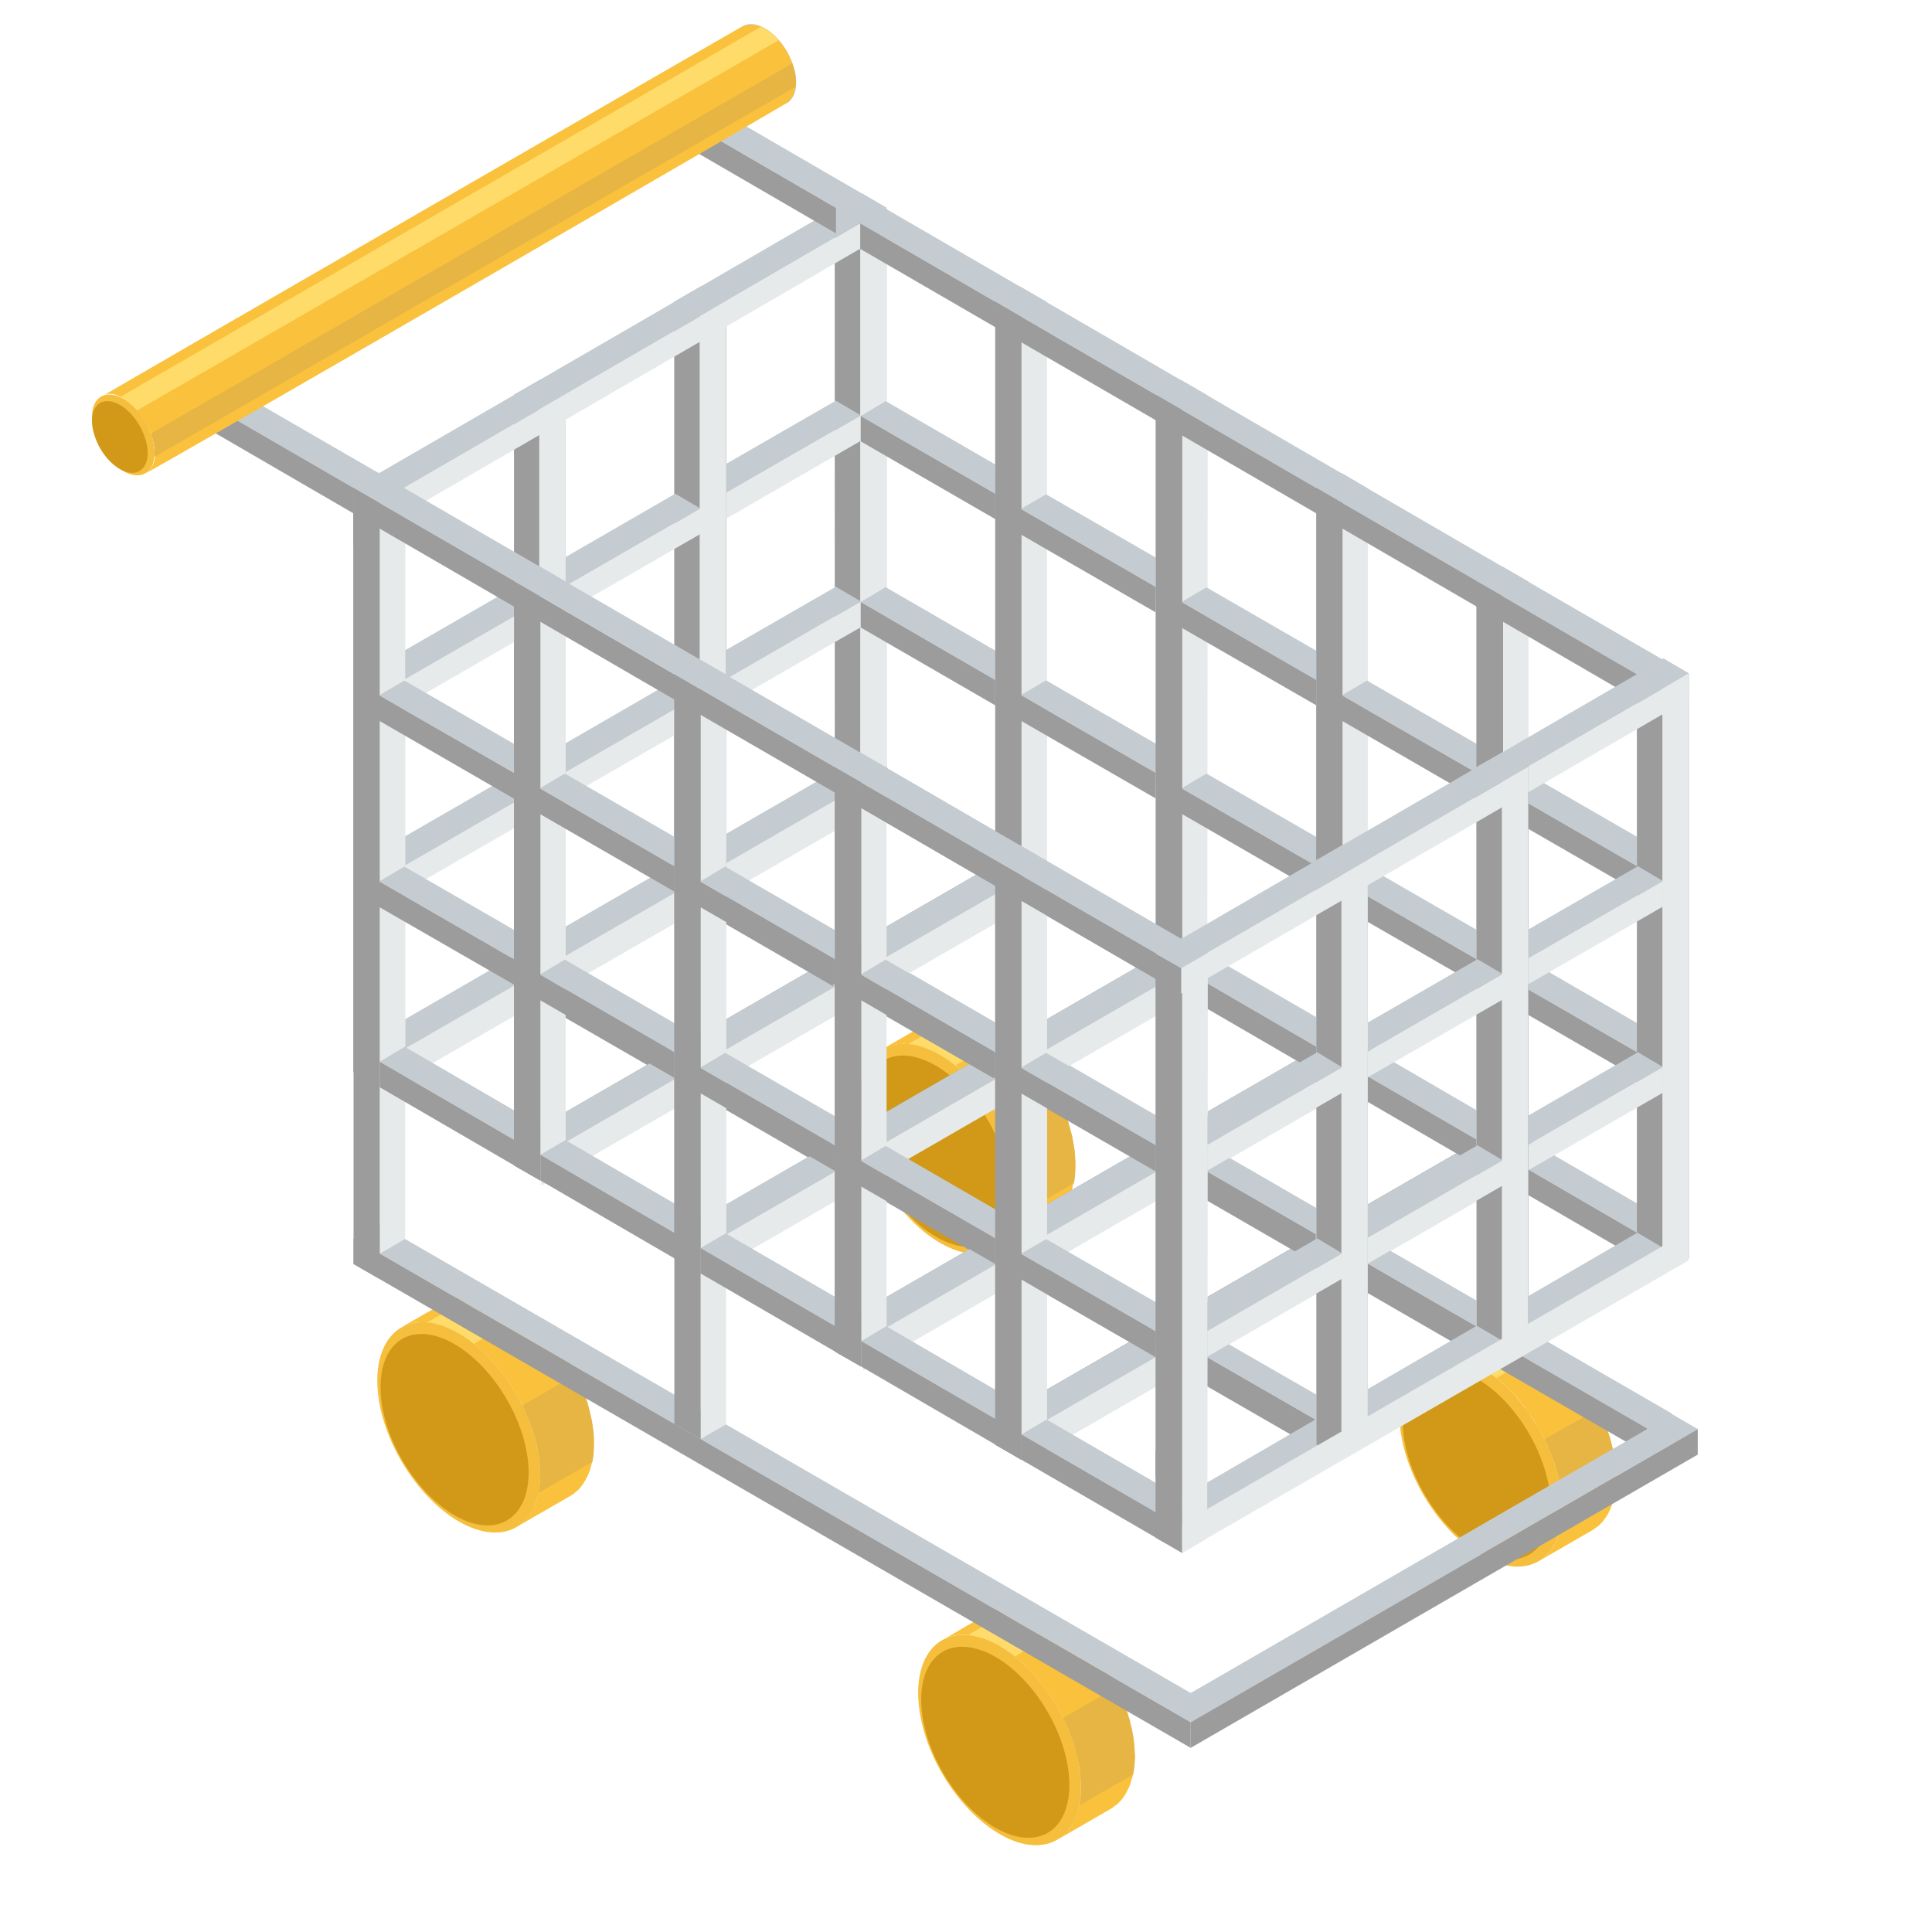 <?xml version="1.0" encoding="utf-8"?>
<!-- Generator: Adobe Illustrator 16.0.0, SVG Export Plug-In . SVG Version: 6.00 Build 0)  -->
<!DOCTYPE svg PUBLIC "-//W3C//DTD SVG 1.1//EN" "http://www.w3.org/Graphics/SVG/1.1/DTD/svg11.dtd">
<svg version="1.1" id="Layer_1" xmlns="http://www.w3.org/2000/svg" xmlns:xlink="http://www.w3.org/1999/xlink" x="0px" y="0px"
	 width="20px" height="20px" viewBox="0 0 20 20" enable-background="new 0 0 20 20" xml:space="preserve">
<g>
	<polygon fill-rule="evenodd" clip-rule="evenodd" fill="#FAC13C" points="14.749,14.088 15.308,13.765 15.337,13.753 
		15.367,13.741 15.402,13.731 15.438,13.726 15.473,13.72 15.508,13.72 15.549,13.722 15.586,13.726 15.627,13.731 15.67,13.743 
		15.711,13.755 15.753,13.769 15.794,13.786 15.837,13.808 15.88,13.829 15.92,13.855 15.962,13.883 16.004,13.911 16.043,13.941 
		16.083,13.974 16.123,14.011 16.16,14.048 16.199,14.085 16.234,14.125 16.272,14.167 16.31,14.208 16.343,14.253 16.378,14.3 
		16.409,14.344 16.439,14.395 16.471,14.442 16.499,14.492 16.525,14.543 16.554,14.592 16.575,14.647 16.598,14.699 16.62,14.754 
		16.64,14.806 16.657,14.862 16.675,14.916 16.688,14.971 16.701,15.027 16.712,15.081 16.719,15.134 16.724,15.186 16.728,15.236 
		16.729,15.285 16.729,15.332 16.726,15.38 16.722,15.425 16.717,15.466 16.708,15.508 16.694,15.548 16.685,15.585 16.67,15.62 
		16.655,15.654 16.638,15.686 16.617,15.716 16.598,15.743 16.573,15.771 16.549,15.794 16.523,15.813 16.495,15.834 15.939,16.155 
		15.967,16.134 15.993,16.113 16.018,16.09 16.039,16.065 16.063,16.036 16.081,16.006 16.099,15.976 16.114,15.942 16.129,15.904 
		16.14,15.869 16.151,15.83 16.16,15.787 16.166,15.746 16.171,15.699 16.173,15.654 16.176,15.608 16.173,15.558 16.168,15.508 
		16.164,15.455 16.155,15.401 16.145,15.346 16.133,15.293 16.118,15.238 16.103,15.184 16.085,15.127 16.063,15.073 16.043,15.021 
		16.021,14.966 15.995,14.915 15.971,14.864 15.941,14.812 15.913,14.765 15.885,14.713 15.854,14.666 15.818,14.62 15.788,14.574 
		15.753,14.529 15.718,14.485 15.681,14.446 15.643,14.404 15.604,14.366 15.567,14.329 15.528,14.296 15.489,14.263 15.446,14.233 
		15.405,14.204 15.365,14.174 15.324,14.152 15.281,14.129 15.24,14.108 15.198,14.092 15.154,14.076 15.114,14.063 15.071,14.053 
		15.03,14.048 14.993,14.041 14.954,14.041 14.917,14.041 14.88,14.045 14.846,14.053 14.813,14.063 14.782,14.072 	"/>
	<path fill-rule="evenodd" clip-rule="evenodd" fill="#F5BE3D" d="M16.145,15.346c0.121,0.591-0.147,0.97-0.596,0.849
		c-0.45-0.121-0.912-0.695-1.033-1.281c-0.119-0.593,0.148-0.97,0.599-0.851C15.563,14.184,16.023,14.758,16.145,15.346z"/>
	<path fill-rule="evenodd" clip-rule="evenodd" fill="#D19917" d="M16.028,15.354c0.109,0.534-0.132,0.878-0.539,0.771
		c-0.412-0.111-0.832-0.634-0.942-1.168c-0.109-0.536,0.134-0.882,0.541-0.771C15.497,14.294,15.917,14.816,16.028,15.354z"/>
	<polygon fill-rule="evenodd" clip-rule="evenodd" fill="#E6B543" points="16.717,15.485 16.16,15.807 16.164,15.787 16.166,15.765 
		16.168,15.741 16.173,15.718 16.176,15.696 16.176,15.671 16.176,15.647 16.178,15.622 16.176,15.597 16.176,15.57 16.173,15.546 
		16.173,15.519 16.168,15.492 16.166,15.466 16.164,15.44 16.158,15.413 16.155,15.389 16.149,15.362 16.145,15.336 16.138,15.309 
		16.131,15.282 16.125,15.255 16.116,15.229 16.108,15.202 16.103,15.176 16.094,15.148 16.083,15.123 16.074,15.096 16.063,15.071 
		16.055,15.044 16.041,15.018 16.03,14.992 16.021,14.964 16.008,14.938 15.995,14.913 15.988,14.901 16.545,14.582 16.551,14.592 
		16.563,14.617 16.575,14.646 16.587,14.67 16.598,14.697 16.608,14.723 16.62,14.749 16.629,14.776 16.64,14.802 16.648,14.827 
		16.657,14.854 16.666,14.881 16.673,14.908 16.679,14.935 16.687,14.96 16.692,14.987 16.699,15.016 16.705,15.042 16.71,15.066 
		16.717,15.094 16.719,15.119 16.722,15.146 16.724,15.172 16.728,15.199 16.729,15.223 16.729,15.25 16.732,15.275 16.732,15.301 
		16.732,15.325 16.729,15.351 16.729,15.374 16.728,15.399 16.724,15.423 16.722,15.445 16.719,15.466 	"/>
	<polygon fill-rule="evenodd" clip-rule="evenodd" fill="#FFDC6A" points="15.009,14.041 15.018,14.041 15.035,14.043 
		15.055,14.048 15.077,14.051 15.097,14.055 15.116,14.063 15.137,14.068 15.158,14.074 15.179,14.08 15.2,14.092 15.22,14.1 
		15.24,14.108 15.265,14.118 15.281,14.129 15.306,14.141 15.326,14.153 15.35,14.167 15.37,14.181 15.395,14.194 15.413,14.208 
		15.436,14.223 15.458,14.239 15.48,14.255 15.489,14.265 16.045,13.943 16.032,13.935 16.015,13.918 15.993,13.904 15.971,13.888 
		15.948,13.874 15.929,13.859 15.904,13.846 15.885,13.832 15.863,13.82 15.841,13.81 15.816,13.799 15.797,13.786 15.775,13.778 
		15.755,13.769 15.735,13.762 15.713,13.753 15.693,13.746 15.672,13.741 15.651,13.736 15.632,13.731 15.612,13.726 15.592,13.724 
		15.572,13.72 15.565,13.72 	"/>
	<polygon fill-rule="evenodd" clip-rule="evenodd" fill="#FAC13C" points="9.151,10.851 9.707,10.531 9.738,10.517 9.77,10.507 
		9.803,10.496 9.837,10.49 9.872,10.486 9.91,10.483 9.947,10.486 9.989,10.49 10.029,10.496 10.069,10.507 10.113,10.519 
		10.154,10.534 10.196,10.55 10.238,10.573 10.28,10.594 10.322,10.62 10.364,10.646 10.405,10.675 10.445,10.705 10.484,10.74 
		10.524,10.774 10.563,10.81 10.602,10.849 10.639,10.889 10.674,10.931 10.71,10.972 10.744,11.016 10.777,11.063 10.811,11.108 
		10.842,11.158 10.871,11.206 10.9,11.257 10.927,11.307 10.955,11.359 10.978,11.411 11.001,11.464 11.021,11.518 11.042,11.572 
		11.06,11.626 11.075,11.681 11.091,11.734 11.104,11.791 11.113,11.847 11.122,11.899 11.126,11.952 11.13,11.999 11.132,12.051 
		11.13,12.099 11.128,12.144 11.124,12.188 11.118,12.232 11.106,12.271 11.099,12.311 11.086,12.35 11.071,12.386 11.055,12.421 
		11.036,12.451 11.017,12.481 10.997,12.51 10.973,12.534 10.95,12.558 10.925,12.579 10.896,12.597 10.34,12.92 10.368,12.899 
		10.394,12.879 10.419,12.855 10.443,12.83 10.461,12.8 10.482,12.773 10.499,12.739 10.516,12.706 10.528,12.672 10.541,12.632 
		10.551,12.593 10.56,12.554 10.568,12.51 10.572,12.466 10.574,12.421 10.574,12.369 10.574,12.322 10.57,12.271 10.563,12.22 
		10.558,12.165 10.545,12.111 10.535,12.057 10.52,12.003 10.503,11.946 10.487,11.895 10.466,11.839 10.445,11.784 10.422,11.731 
		10.399,11.679 10.372,11.628 10.344,11.578 10.315,11.528 10.286,11.479 10.252,11.43 10.224,11.384 10.188,11.338 10.152,11.293 
		10.119,11.25 10.082,11.211 10.044,11.171 10.006,11.131 9.966,11.096 9.929,11.061 9.89,11.026 9.849,10.998 9.808,10.968 
		9.766,10.939 9.724,10.916 9.682,10.893 9.641,10.872 9.599,10.855 9.557,10.841 9.513,10.827 9.473,10.818 9.432,10.812 
		9.392,10.808 9.354,10.805 9.316,10.808 9.281,10.81 9.248,10.818 9.214,10.827 9.183,10.836 	"/>
	<path fill-rule="evenodd" clip-rule="evenodd" fill="#F5BE3D" d="M10.545,12.111c0.122,0.589-0.144,0.97-0.593,0.849
		c-0.452-0.121-0.914-0.697-1.035-1.284c-0.121-0.589,0.146-0.969,0.596-0.849C9.964,10.947,10.425,11.524,10.545,12.111z"/>
	<path fill-rule="evenodd" clip-rule="evenodd" fill="#D19917" d="M10.43,12.117c0.108,0.535-0.134,0.88-0.543,0.771
		c-0.407-0.112-0.829-0.633-0.938-1.168c-0.11-0.535,0.131-0.882,0.541-0.773C9.899,11.059,10.32,11.579,10.43,12.117z"/>
	<polygon fill-rule="evenodd" clip-rule="evenodd" fill="#E6B543" points="11.116,12.248 10.56,12.571 10.563,12.552 10.568,12.529 
		10.57,12.507 10.572,12.483 10.574,12.46 10.577,12.437 10.579,12.412 10.579,12.387 10.579,12.362 10.577,12.334 10.574,12.309 
		10.572,12.282 10.57,12.258 10.568,12.232 10.563,12.205 10.56,12.181 10.556,12.152 10.551,12.125 10.545,12.101 10.539,12.074 
		10.532,12.046 10.526,12.019 10.518,11.994 10.512,11.967 10.503,11.939 10.495,11.914 10.484,11.888 10.477,11.86 10.466,11.835 
		10.455,11.808 10.445,11.781 10.432,11.756 10.422,11.729 10.409,11.703 10.397,11.676 10.391,11.665 10.949,11.347 10.952,11.357 
		10.965,11.382 10.978,11.407 10.988,11.435 11.001,11.46 11.011,11.485 11.021,11.514 11.031,11.54 11.04,11.566 11.049,11.593 
		11.06,11.617 11.067,11.646 11.075,11.672 11.081,11.699 11.088,11.725 11.097,11.752 11.101,11.779 11.106,11.806 11.111,11.832 
		11.116,11.858 11.12,11.886 11.124,11.911 11.126,11.938 11.13,11.962 11.13,11.99 11.132,12.016 11.132,12.04 11.132,12.065 
		11.132,12.09 11.132,12.115 11.13,12.139 11.13,12.163 11.126,12.186 11.124,12.209 11.12,12.232 	"/>
	<polygon fill-rule="evenodd" clip-rule="evenodd" fill="#FFDC6A" points="9.408,10.805 9.417,10.808 9.438,10.808 9.458,10.812 
		9.478,10.816 9.497,10.819 9.517,10.827 9.538,10.833 9.559,10.839 9.58,10.847 9.601,10.855 9.622,10.864 9.643,10.872 
		9.664,10.882 9.687,10.893 9.707,10.906 9.73,10.918 9.751,10.931 9.774,10.945 9.795,10.958 9.816,10.972 9.837,10.989 
		9.858,11.004 9.88,11.021 9.891,11.028 10.447,10.707 10.436,10.699 10.416,10.682 10.393,10.667 10.372,10.653 10.351,10.638 
		10.328,10.624 10.307,10.609 10.286,10.596 10.263,10.583 10.242,10.573 10.219,10.563 10.198,10.55 10.178,10.542 10.156,10.534 
		10.136,10.525 10.115,10.517 10.094,10.511 10.073,10.507 10.054,10.5 10.034,10.496 10.014,10.492 9.993,10.488 9.975,10.486 
		9.966,10.486 	"/>
	<polygon fill-rule="evenodd" clip-rule="evenodd" fill="#C5CCD1" points="17.311,14.946 8.644,9.938 8.903,9.784 17.575,14.795 	
		"/>
	<polygon fill-rule="evenodd" clip-rule="evenodd" fill="#FAC13C" points="9.768,16.971 10.323,16.647 10.353,16.636 10.384,16.623 
		10.417,16.614 10.453,16.608 10.487,16.602 10.524,16.602 10.563,16.604 10.604,16.608 10.643,16.614 10.685,16.625 10.727,16.638 
		10.769,16.652 10.813,16.669 10.852,16.69 10.896,16.714 10.936,16.738 10.978,16.765 11.02,16.792 11.06,16.824 11.099,16.857 
		11.138,16.893 11.179,16.93 11.217,16.969 11.253,17.008 11.289,17.05 11.324,17.091 11.359,17.135 11.393,17.181 11.424,17.228 
		11.455,17.277 11.485,17.325 11.514,17.375 11.544,17.425 11.569,17.476 11.594,17.529 11.617,17.582 11.638,17.635 11.657,17.688 
		11.675,17.745 11.69,17.799 11.704,17.854 11.717,17.91 11.728,17.964 11.736,18.018 11.74,18.068 11.743,18.119 11.746,18.169 
		11.746,18.215 11.741,18.261 11.738,18.307 11.731,18.348 11.724,18.391 11.712,18.429 11.7,18.47 11.687,18.503 11.67,18.536 
		11.653,18.57 11.633,18.599 11.612,18.629 11.588,18.654 11.564,18.679 11.539,18.695 11.512,18.717 10.957,19.038 10.981,19.017 
		11.009,18.996 11.033,18.971 11.058,18.945 11.077,18.921 11.097,18.887 11.113,18.858 11.13,18.824 11.145,18.787 11.154,18.754 
		11.167,18.713 11.176,18.67 11.183,18.629 11.187,18.583 11.19,18.536 11.19,18.491 11.188,18.44 11.185,18.391 11.179,18.336 
		11.172,18.286 11.161,18.227 11.148,18.178 11.134,18.119 11.118,18.066 11.101,18.011 11.081,17.957 11.06,17.903 11.036,17.85 
		11.011,17.797 10.986,17.747 10.959,17.695 10.929,17.647 10.9,17.596 10.868,17.548 10.837,17.504 10.802,17.457 10.769,17.413 
		10.733,17.368 10.695,17.327 10.658,17.288 10.621,17.249 10.583,17.212 10.543,17.178 10.503,17.146 10.461,17.115 10.422,17.087 
		10.382,17.057 10.338,17.034 10.296,17.011 10.255,16.991 10.213,16.974 10.171,16.957 10.129,16.945 10.087,16.934 10.045,16.93 
		10.008,16.924 9.969,16.924 9.933,16.924 9.896,16.929 9.862,16.934 9.829,16.945 9.797,16.955 	"/>
	<path fill-rule="evenodd" clip-rule="evenodd" fill="#F5BE3D" d="M11.161,18.227c0.122,0.595-0.146,0.97-0.595,0.853
		c-0.451-0.125-0.913-0.697-1.032-1.286c-0.121-0.589,0.144-0.967,0.596-0.848C10.579,17.066,11.04,17.641,11.161,18.227z"/>
	<path fill-rule="evenodd" clip-rule="evenodd" fill="#D19917" d="M11.044,18.236c0.109,0.535-0.134,0.876-0.541,0.769
		c-0.409-0.108-0.831-0.632-0.94-1.166c-0.11-0.537,0.132-0.882,0.543-0.771C10.514,17.176,10.936,17.699,11.044,18.236z"/>
	<polygon fill-rule="evenodd" clip-rule="evenodd" fill="#E6B543" points="11.731,18.369 11.176,18.688 11.179,18.67 11.183,18.646 
		11.185,18.624 11.188,18.604 11.19,18.578 11.19,18.554 11.192,18.528 11.192,18.503 11.192,18.478 11.19,18.453 11.19,18.429 
		11.188,18.403 11.185,18.378 11.183,18.348 11.179,18.323 11.176,18.295 11.17,18.27 11.165,18.245 11.159,18.22 11.153,18.193 
		11.146,18.164 11.14,18.137 11.132,18.11 11.126,18.085 11.118,18.059 11.109,18.031 11.099,18.003 11.088,17.979 11.079,17.952 
		11.069,17.927 11.06,17.899 11.046,17.875 11.036,17.847 11.023,17.822 11.011,17.795 11.005,17.784 11.563,17.464 11.567,17.476 
		11.579,17.5 11.592,17.527 11.604,17.553 11.615,17.58 11.625,17.605 11.635,17.632 11.646,17.656 11.657,17.685 11.665,17.71 
		11.672,17.736 11.681,17.764 11.69,17.792 11.699,17.817 11.702,17.843 11.71,17.87 11.717,17.897 11.722,17.925 11.726,17.95 
		11.731,17.977 11.734,18.001 11.738,18.029 11.741,18.055 11.743,18.081 11.746,18.106 11.746,18.131 11.749,18.161 11.749,18.186 
		11.749,18.211 11.746,18.236 11.746,18.257 11.743,18.282 11.741,18.303 11.738,18.328 11.734,18.348 	"/>
	<polygon fill-rule="evenodd" clip-rule="evenodd" fill="#FFDC6A" points="10.024,16.924 10.034,16.924 10.052,16.926 10.073,16.93 
		10.092,16.934 10.113,16.938 10.131,16.945 10.152,16.95 10.173,16.957 10.194,16.964 10.215,16.974 10.238,16.982 10.257,16.991 
		10.28,17.002 10.301,17.011 10.323,17.024 10.344,17.037 10.368,17.05 10.388,17.063 10.409,17.076 10.43,17.091 10.453,17.105 
		10.474,17.122 10.495,17.137 10.506,17.147 11.062,16.826 11.051,16.815 11.029,16.801 11.009,16.786 10.988,16.771 10.965,16.757 
		10.944,16.74 10.921,16.728 10.9,16.716 10.879,16.703 10.856,16.692 10.835,16.683 10.814,16.669 10.792,16.661 10.772,16.652 
		10.75,16.644 10.729,16.636 10.708,16.63 10.687,16.623 10.668,16.62 10.647,16.614 10.628,16.608 10.61,16.606 10.589,16.602 
		10.58,16.602 	"/>
	<polygon fill-rule="evenodd" clip-rule="evenodd" fill="#FAC13C" points="4.167,13.733 4.723,13.414 4.754,13.399 4.788,13.387 
		4.819,13.379 4.854,13.372 4.89,13.369 4.925,13.367 4.965,13.369 5.003,13.372 5.044,13.379 5.086,13.39 5.128,13.402 
		5.17,13.416 5.212,13.434 5.256,13.454 5.295,13.477 5.339,13.502 5.378,13.529 5.419,13.559 5.46,13.588 5.5,13.623 5.54,13.657 
		5.58,13.692 5.617,13.731 5.653,13.772 5.69,13.813 5.726,13.855 5.761,13.899 5.792,13.945 5.826,13.99 5.857,14.041 5.889,14.09 
		5.916,14.139 5.943,14.19 5.968,14.239 5.993,14.294 6.016,14.347 6.039,14.4 6.058,14.455 6.077,14.509 6.091,14.564 
		6.106,14.617 6.118,14.674 6.129,14.729 6.137,14.78 6.144,14.834 6.146,14.884 6.148,14.934 6.146,14.981 6.144,15.027 
		6.139,15.071 6.133,15.113 6.125,15.154 6.114,15.195 6.102,15.232 6.087,15.268 6.07,15.304 6.054,15.332 6.035,15.364 
		6.012,15.393 5.991,15.418 5.965,15.44 5.941,15.462 5.914,15.48 5.356,15.802 5.385,15.781 5.41,15.762 5.433,15.737 
		5.456,15.713 5.478,15.683 5.498,15.654 5.515,15.622 5.532,15.59 5.546,15.554 5.559,15.516 5.567,15.476 5.575,15.435 
		5.583,15.393 5.588,15.346 5.59,15.304 5.59,15.252 5.59,15.204 5.585,15.154 5.582,15.103 5.573,15.048 5.563,14.994 5.55,14.938 
		5.536,14.886 5.521,14.829 5.502,14.776 5.483,14.721 5.46,14.667 5.438,14.613 5.415,14.563 5.388,14.511 5.36,14.461 
		5.331,14.411 5.301,14.36 5.27,14.313 5.237,14.267 5.203,14.221 5.17,14.176 5.134,14.134 5.1,14.093 5.061,14.053 5.022,14.014 
		4.984,13.979 4.945,13.943 4.905,13.909 4.865,13.881 4.823,13.851 4.781,13.822 4.74,13.799 4.698,13.776 4.656,13.755 
		4.614,13.736 4.572,13.724 4.529,13.709 4.489,13.701 4.45,13.694 4.408,13.688 4.371,13.688 4.332,13.688 4.297,13.692 
		4.264,13.701 4.23,13.709 4.199,13.72 	"/>
	<path fill-rule="evenodd" clip-rule="evenodd" fill="#F5BE3D" d="M5.563,14.994c0.122,0.589-0.146,0.97-0.597,0.848
		c-0.449-0.121-0.911-0.696-1.032-1.283c-0.119-0.59,0.148-0.969,0.595-0.85C4.98,13.829,5.441,14.404,5.563,14.994z"/>
	<path fill-rule="evenodd" clip-rule="evenodd" fill="#D19917" d="M5.446,14.999c0.11,0.535-0.134,0.881-0.543,0.772
		c-0.408-0.112-0.83-0.633-0.938-1.17c-0.108-0.535,0.133-0.88,0.541-0.772C4.915,13.941,5.335,14.462,5.446,14.999z"/>
	<polygon fill-rule="evenodd" clip-rule="evenodd" fill="#E6B543" points="6.133,15.132 5.578,15.453 5.58,15.435 5.583,15.411 
		5.588,15.389 5.59,15.366 5.59,15.343 5.592,15.319 5.594,15.295 5.594,15.27 5.594,15.244 5.592,15.217 5.59,15.191 5.59,15.165 
		5.588,15.141 5.583,15.113 5.58,15.088 5.575,15.063 5.572,15.035 5.567,15.009 5.561,14.983 5.557,14.956 5.548,14.929 
		5.542,14.901 5.536,14.876 5.527,14.851 5.519,14.822 5.511,14.795 5.5,14.771 5.491,14.743 5.481,14.718 5.471,14.69 5.46,14.664 
		5.448,14.639 5.438,14.611 5.425,14.586 5.412,14.559 5.408,14.549 5.963,14.229 5.968,14.239 5.98,14.265 5.993,14.29 
		6.004,14.317 6.016,14.344 6.026,14.369 6.037,14.396 6.047,14.423 6.056,14.448 6.066,14.476 6.075,14.502 6.083,14.527 
		6.091,14.555 6.097,14.582 6.104,14.606 6.11,14.635 6.117,14.662 6.123,14.688 6.129,14.716 6.131,14.741 6.137,14.769 
		6.139,14.793 6.144,14.818 6.146,14.845 6.146,14.87 6.148,14.897 6.148,14.923 6.148,14.948 6.148,14.974 6.148,14.997 
		6.146,15.021 6.146,15.046 6.144,15.069 6.139,15.092 6.137,15.113 	"/>
	<polygon fill-rule="evenodd" clip-rule="evenodd" fill="#FFDC6A" points="4.426,13.688 4.435,13.688 4.454,13.69 4.474,13.694 
		4.493,13.698 4.515,13.702 4.533,13.709 4.554,13.716 4.575,13.722 4.596,13.728 4.617,13.736 4.637,13.746 4.658,13.755 
		4.679,13.765 4.702,13.776 4.723,13.788 4.746,13.801 4.767,13.813 4.79,13.827 4.811,13.841 4.832,13.855 4.854,13.87 
		4.875,13.887 4.896,13.904 4.906,13.911 5.462,13.59 5.452,13.582 5.431,13.564 5.408,13.551 5.389,13.536 5.367,13.521 
		5.346,13.506 5.323,13.492 5.301,13.479 5.279,13.467 5.258,13.456 5.237,13.445 5.214,13.434 5.193,13.426 5.172,13.416 
		5.151,13.408 5.131,13.399 5.111,13.394 5.09,13.387 5.07,13.383 5.051,13.379 5.03,13.372 5.009,13.371 4.99,13.369 4.982,13.369 
			"/>
	<polygon fill-rule="evenodd" clip-rule="evenodd" fill="#C5CCD1" points="17.049,14.787 8.903,10.078 9.162,9.924 17.311,14.635 	
		"/>
	<polygon fill-rule="evenodd" clip-rule="evenodd" fill="#9C9C9C" points="17.049,15.05 8.903,10.344 8.903,10.078 17.049,14.787 	
		"/>
	<polygon fill-rule="evenodd" clip-rule="evenodd" fill="#C5CCD1" points="12.326,17.829 3.66,12.82 3.918,12.667 12.59,17.678 	"/>
	<polygon fill-rule="evenodd" clip-rule="evenodd" fill="#9C9C9C" points="12.326,18.094 3.66,13.085 3.66,12.82 12.326,17.829 	"/>
	<polygon fill-rule="evenodd" clip-rule="evenodd" fill="#E6EAEB" points="4.094,11.15 5.583,10.285 5.583,10.022 4.094,10.887 	"/>
	<polygon fill-rule="evenodd" clip-rule="evenodd" fill="#E6EAEB" points="5.755,10.187 7.244,9.322 7.244,9.057 5.755,9.924 	"/>
	<polygon fill-rule="evenodd" clip-rule="evenodd" fill="#E6EAEB" points="7.416,9.225 8.905,8.357 8.905,8.094 7.416,8.958 	"/>
	<polygon fill-rule="evenodd" clip-rule="evenodd" fill="#C5CCD1" points="9.097,8.033 8.826,7.876 3.668,10.854 3.941,11.01 	"/>
	<polygon fill-rule="evenodd" clip-rule="evenodd" fill="#E6EAEB" points="3.941,11.01 3.941,11.313 9.097,8.336 9.097,8.033 	"/>
	<polygon fill-rule="evenodd" clip-rule="evenodd" fill="#E6EAEB" points="9.089,8.029 9.089,8.342 3.931,11.32 3.931,11.006 	"/>
	<polygon fill-rule="evenodd" clip-rule="evenodd" fill="#E6EAEB" points="3.941,11.01 3.941,11.313 9.097,8.336 9.097,8.033 	"/>
	<polygon fill-rule="evenodd" clip-rule="evenodd" fill="#9C9C9C" points="6.96,10.872 5.564,10.066 5.563,10.369 6.96,11.175 	"/>
	<polygon fill-rule="evenodd" clip-rule="evenodd" fill="#C5CCD1" points="7.19,10.74 5.792,9.934 5.564,10.066 6.96,10.872 	"/>
	<polygon fill-rule="evenodd" clip-rule="evenodd" fill="#9C9C9C" points="10.763,8.99 10.491,8.832 5.335,11.812 5.606,11.967 	"/>
	<polygon fill-rule="evenodd" clip-rule="evenodd" fill="#E6EAEB" points="5.606,11.967 5.606,12.27 10.763,9.293 10.763,8.99 	"/>
	<polygon fill-rule="evenodd" clip-rule="evenodd" fill="#E6EAEB" points="5.606,11.967 5.606,12.27 10.763,9.293 10.763,8.99 	"/>
	<polygon fill-rule="evenodd" clip-rule="evenodd" fill="#C5CCD1" points="10.763,8.99 10.491,8.832 5.335,11.812 5.606,11.967 	"/>
	<polygon fill-rule="evenodd" clip-rule="evenodd" fill="#9C9C9C" points="8.625,11.828 7.229,11.022 7.228,11.323 8.625,12.132 	
		"/>
	<polygon fill-rule="evenodd" clip-rule="evenodd" fill="#C5CCD1" points="8.855,11.697 7.459,10.891 7.229,11.022 8.625,11.828 	
		"/>
	<polygon fill-rule="evenodd" clip-rule="evenodd" fill="#9C9C9C" points="12.43,9.944 12.156,9.788 7,12.768 7.271,12.921 	"/>
	<polygon fill-rule="evenodd" clip-rule="evenodd" fill="#E6EAEB" points="7.271,12.921 7.271,13.227 12.43,10.248 12.43,9.944 	"/>
	<polygon fill-rule="evenodd" clip-rule="evenodd" fill="#E6EAEB" points="7.271,12.921 7.271,13.227 12.43,10.248 12.43,9.944 	"/>
	<polygon fill-rule="evenodd" clip-rule="evenodd" fill="#C5CCD1" points="12.43,9.944 12.156,9.788 7,12.768 7.271,12.921 	"/>
	<polygon fill-rule="evenodd" clip-rule="evenodd" fill="#9C9C9C" points="10.291,12.783 8.895,11.979 8.893,12.28 10.291,13.088 	
		"/>
	<polygon fill-rule="evenodd" clip-rule="evenodd" fill="#C5CCD1" points="10.52,12.652 9.125,11.849 8.895,11.979 10.291,12.783 	
		"/>
	<polygon fill-rule="evenodd" clip-rule="evenodd" fill="#9C9C9C" points="14.094,10.901 13.82,10.745 8.665,13.722 8.936,13.881 	
		"/>
	<polygon fill-rule="evenodd" clip-rule="evenodd" fill="#E6EAEB" points="8.936,13.881 8.936,14.184 14.094,11.204 14.094,10.901 	
		"/>
	<polygon fill-rule="evenodd" clip-rule="evenodd" fill="#E6EAEB" points="8.936,13.881 8.936,14.184 14.094,11.204 14.094,10.901 	
		"/>
	<polygon fill-rule="evenodd" clip-rule="evenodd" fill="#C5CCD1" points="14.094,10.901 13.82,10.745 8.665,13.722 8.936,13.881 	
		"/>
	<polygon fill-rule="evenodd" clip-rule="evenodd" fill="#9C9C9C" points="11.954,13.741 10.56,12.937 10.558,13.237 11.956,14.043 
			"/>
	<polygon fill-rule="evenodd" clip-rule="evenodd" fill="#C5CCD1" points="12.185,13.608 10.789,12.805 10.56,12.937 11.954,13.741 
			"/>
	<polygon fill-rule="evenodd" clip-rule="evenodd" fill="#9C9C9C" points="15.759,11.858 15.489,11.701 10.33,14.678 10.602,14.834 
			"/>
	<polygon fill-rule="evenodd" clip-rule="evenodd" fill="#E6EAEB" points="10.602,14.834 10.602,15.141 15.759,12.161 
		15.759,11.858 	"/>
	<polygon fill-rule="evenodd" clip-rule="evenodd" fill="#9C9C9C" points="15.759,11.858 15.489,11.701 10.33,14.678 10.602,14.834 
			"/>
	<polygon fill-rule="evenodd" clip-rule="evenodd" fill="#E6EAEB" points="10.602,14.834 10.602,15.141 15.759,12.161 
		15.759,11.858 	"/>
	<polygon fill-rule="evenodd" clip-rule="evenodd" fill="#E6EAEB" points="10.602,14.834 10.602,15.141 15.759,12.161 
		15.759,11.858 	"/>
	<polygon fill-rule="evenodd" clip-rule="evenodd" fill="#C5CCD1" points="15.759,11.858 15.489,11.701 10.33,14.678 10.602,14.834 
			"/>
	<polygon fill-rule="evenodd" clip-rule="evenodd" fill="#9C9C9C" points="13.623,14.697 12.226,13.893 12.223,14.194 
		13.623,15.001 	"/>
	<polygon fill-rule="evenodd" clip-rule="evenodd" fill="#C5CCD1" points="13.849,14.565 12.454,13.762 12.226,13.893 13.62,14.697 
			"/>
	<polygon fill-rule="evenodd" clip-rule="evenodd" fill="#9C9C9C" points="8.624,9.907 7.229,9.101 7.228,9.401 8.625,10.21 	"/>
	<polygon fill-rule="evenodd" clip-rule="evenodd" fill="#C5CCD1" points="8.853,9.773 7.458,8.969 7.229,9.101 8.624,9.907 	"/>
	<polygon fill-rule="evenodd" clip-rule="evenodd" fill="#9C9C9C" points="10.288,10.861 8.895,10.058 8.893,10.358 10.291,11.165 	
		"/>
	<polygon fill-rule="evenodd" clip-rule="evenodd" fill="#C5CCD1" points="10.518,10.73 9.122,9.924 8.895,10.058 10.288,10.861 	
		"/>
	<polygon fill-rule="evenodd" clip-rule="evenodd" fill="#9C9C9C" points="11.954,11.818 10.56,11.014 10.558,11.315 11.954,12.121 
			"/>
	<polygon fill-rule="evenodd" clip-rule="evenodd" fill="#C5CCD1" points="12.183,11.688 10.787,10.88 10.56,11.014 11.954,11.818 	
		"/>
	<polygon fill-rule="evenodd" clip-rule="evenodd" fill="#9C9C9C" points="13.62,12.775 12.226,11.972 12.223,12.271 13.62,13.079 	
		"/>
	<polygon fill-rule="evenodd" clip-rule="evenodd" fill="#C5CCD1" points="13.847,12.644 12.454,11.839 12.226,11.972 13.62,12.775 
			"/>
	<polygon fill-rule="evenodd" clip-rule="evenodd" fill="#9C9C9C" points="15.283,13.731 13.891,12.926 13.887,13.229 
		15.283,14.035 	"/>
	<polygon fill-rule="evenodd" clip-rule="evenodd" fill="#C5CCD1" points="15.514,13.599 14.12,12.795 13.891,12.926 15.283,13.731 
			"/>
	<polygon fill-rule="evenodd" clip-rule="evenodd" fill="#9C9C9C" points="8.916,8.363 8.642,8.207 8.642,2.159 8.916,2.316 	"/>
	<polygon fill-rule="evenodd" clip-rule="evenodd" fill="#9C9C9C" points="3.931,5.472 3.66,5.315 3.66,5.647 3.931,5.804 	"/>
	<polygon fill-rule="evenodd" clip-rule="evenodd" fill="#9C9C9C" points="3.931,5.472 3.66,5.315 3.66,5.647 3.931,5.804 	"/>
	<polygon fill-rule="evenodd" clip-rule="evenodd" fill="#9C9C9C" points="5.592,6.435 5.321,6.278 5.321,6.016 5.594,6.171 	"/>
	<polygon fill-rule="evenodd" clip-rule="evenodd" fill="#9C9C9C" points="5.592,6.435 5.321,6.278 5.321,6.016 5.594,6.171 	"/>
	<polygon fill-rule="evenodd" clip-rule="evenodd" fill="#9C9C9C" points="5.592,6.435 5.321,6.278 5.321,6.016 5.594,6.171 	"/>
	<polygon fill-rule="evenodd" clip-rule="evenodd" fill="#9C9C9C" points="7.253,7.4 6.981,7.243 6.981,6.978 7.253,7.135 	"/>
	<polygon fill-rule="evenodd" clip-rule="evenodd" fill="#9C9C9C" points="7.253,7.4 6.981,7.243 6.981,6.978 7.253,7.135 	"/>
	<polygon fill-rule="evenodd" clip-rule="evenodd" fill="#C5CCD1" points="8.916,2.316 8.642,2.159 8.903,2.006 9.177,2.165 	"/>
	<polygon fill-rule="evenodd" clip-rule="evenodd" fill="#9C9C9C" points="8.916,8.363 8.642,8.207 8.642,7.943 8.916,8.1 	"/>
	<polygon fill-rule="evenodd" clip-rule="evenodd" fill="#9C9C9C" points="8.916,8.363 8.642,8.207 8.642,2.159 8.916,2.316 	"/>
	<polygon fill-rule="evenodd" clip-rule="evenodd" fill="#E6EAEB" points="8.916,2.316 9.177,2.165 9.177,8.213 8.916,8.363 	"/>
	<polygon fill-rule="evenodd" clip-rule="evenodd" fill="#C5CCD1" points="8.905,2.311 9.177,2.152 8.917,2 8.642,2.159 	"/>
	<polygon fill-rule="evenodd" clip-rule="evenodd" fill="#9C9C9C" points="8.905,8.359 9.179,8.2 9.179,7.937 8.905,8.094 	"/>
	<polygon fill-rule="evenodd" clip-rule="evenodd" fill="#E6EAEB" points="8.905,8.357 9.177,8.2 9.177,2.152 8.905,2.311 	"/>
	<polygon fill-rule="evenodd" clip-rule="evenodd" fill="#9C9C9C" points="8.905,2.311 8.642,2.159 8.644,8.207 8.905,8.357 	"/>
	<polygon fill-rule="evenodd" clip-rule="evenodd" fill="#C5CCD1" points="8.905,2.311 9.177,2.152 8.917,2 8.642,2.159 	"/>
	<polygon fill-rule="evenodd" clip-rule="evenodd" fill="#9C9C9C" points="8.905,8.359 9.179,8.2 9.179,7.937 8.905,8.094 	"/>
	<polygon fill-rule="evenodd" clip-rule="evenodd" fill="#9C9C9C" points="8.905,8.357 9.177,8.2 9.177,2.152 8.905,2.311 	"/>
	<polygon fill-rule="evenodd" clip-rule="evenodd" fill="#E6EAEB" points="8.905,2.311 8.642,2.159 8.644,8.207 8.905,8.357 	"/>
	<polygon fill-rule="evenodd" clip-rule="evenodd" fill="#C5CCD1" points="8.905,2.311 9.177,2.152 8.917,2 8.642,2.159 	"/>
	<polygon fill-rule="evenodd" clip-rule="evenodd" fill="#9C9C9C" points="8.905,8.359 9.179,8.2 9.179,7.937 8.905,8.094 	"/>
	<polygon fill-rule="evenodd" clip-rule="evenodd" fill="#9C9C9C" points="8.905,2.311 8.642,2.159 8.644,8.207 8.905,8.357 	"/>
	<polygon fill-rule="evenodd" clip-rule="evenodd" fill="#E6EAEB" points="8.905,8.357 9.177,8.2 9.177,2.152 8.905,2.311 	"/>
	<polygon fill-rule="evenodd" clip-rule="evenodd" fill="#C5CCD1" points="7.516,7.033 8.912,6.226 8.652,6.074 7.253,6.88 	"/>
	<polygon fill-rule="evenodd" clip-rule="evenodd" fill="#E6EAEB" points="7.516,7.296 8.912,6.492 8.912,6.226 7.516,7.033 	"/>
	<polygon fill-rule="evenodd" clip-rule="evenodd" fill="#C5CCD1" points="7.244,3.274 7.516,3.118 7.257,2.965 6.981,3.124 	"/>
	<polygon fill-rule="evenodd" clip-rule="evenodd" fill="#9C9C9C" points="7.244,9.322 7.516,9.166 7.516,8.902 7.244,9.057 	"/>
	<polygon fill-rule="evenodd" clip-rule="evenodd" fill="#E6EAEB" points="7.244,9.322 7.516,9.166 7.516,3.118 7.244,3.274 	"/>
	<polygon fill-rule="evenodd" clip-rule="evenodd" fill="#9C9C9C" points="7.244,3.274 6.981,3.124 6.981,9.169 7.244,9.322 	"/>
	<polygon fill-rule="evenodd" clip-rule="evenodd" fill="#C5CCD1" points="3.931,5.209 3.66,5.051 3.918,4.897 4.194,5.057 	"/>
	<polygon fill-rule="evenodd" clip-rule="evenodd" fill="#9C9C9C" points="3.931,11.255 3.66,11.098 3.66,5.051 3.931,5.209 	"/>
	<polygon fill-rule="evenodd" clip-rule="evenodd" fill="#E6EAEB" points="3.931,5.209 4.194,5.057 4.194,11.104 3.931,11.255 	"/>
	<polygon fill-rule="evenodd" clip-rule="evenodd" fill="#C5CCD1" points="7.244,3.274 7.516,3.118 7.257,2.965 6.981,3.124 	"/>
	<polygon fill-rule="evenodd" clip-rule="evenodd" fill="#9C9C9C" points="7.244,9.322 7.516,9.166 7.516,8.902 7.244,9.057 	"/>
	<polygon fill-rule="evenodd" clip-rule="evenodd" fill="#9C9C9C" points="7.244,9.322 7.516,9.166 7.516,3.118 7.244,3.274 	"/>
	<polygon fill-rule="evenodd" clip-rule="evenodd" fill="#E6EAEB" points="7.244,3.274 6.981,3.124 6.981,9.169 7.244,9.322 	"/>
	<polygon fill-rule="evenodd" clip-rule="evenodd" fill="#C5CCD1" points="7.244,3.274 7.516,3.118 7.257,2.965 6.981,3.124 	"/>
	<polygon fill-rule="evenodd" clip-rule="evenodd" fill="#9C9C9C" points="7.244,9.322 7.516,9.166 7.516,8.902 7.244,9.057 	"/>
	<polygon fill-rule="evenodd" clip-rule="evenodd" fill="#9C9C9C" points="7.244,9.322 7.516,9.166 7.516,3.118 7.244,3.274 	"/>
	<polygon fill-rule="evenodd" clip-rule="evenodd" fill="#E6EAEB" points="7.244,3.274 6.981,3.124 6.981,9.169 7.244,9.322 	"/>
	<polygon fill-rule="evenodd" clip-rule="evenodd" fill="#C5CCD1" points="7.244,3.274 7.516,3.118 7.257,2.965 6.981,3.124 	"/>
	<polygon fill-rule="evenodd" clip-rule="evenodd" fill="#9C9C9C" points="7.244,9.322 7.516,9.166 7.516,8.902 7.244,9.057 	"/>
	<polygon fill-rule="evenodd" clip-rule="evenodd" fill="#9C9C9C" points="7.244,3.274 6.981,3.124 6.981,9.169 7.244,9.322 	"/>
	<polygon fill-rule="evenodd" clip-rule="evenodd" fill="#C5CCD1" points="5.583,4.239 7.516,3.118 7.257,2.965 5.321,4.087 	"/>
	<polygon fill-rule="evenodd" clip-rule="evenodd" fill="#E6EAEB" points="5.583,4.503 7.516,3.381 7.516,3.118 5.583,4.239 	"/>
	<polygon fill-rule="evenodd" clip-rule="evenodd" fill="#C5CCD1" points="5.855,7.996 7.25,7.191 6.99,7.037 5.594,7.845 	"/>
	<polygon fill-rule="evenodd" clip-rule="evenodd" fill="#E6EAEB" points="5.855,8.261 7.25,7.457 7.25,7.191 5.855,7.996 	"/>
	<polygon fill-rule="evenodd" clip-rule="evenodd" fill="#C5CCD1" points="5.583,4.239 5.855,4.081 5.596,3.929 5.321,4.087 	"/>
	<polygon fill-rule="evenodd" clip-rule="evenodd" fill="#9C9C9C" points="5.583,10.285 5.855,10.13 5.855,9.865 5.583,10.022 	"/>
	<polygon fill-rule="evenodd" clip-rule="evenodd" fill="#9C9C9C" points="5.583,10.285 5.855,10.13 5.855,4.081 5.583,4.238 	"/>
	<polygon fill-rule="evenodd" clip-rule="evenodd" fill="#E6EAEB" points="5.583,4.239 5.321,4.087 5.321,10.135 5.583,10.285 	"/>
	<polygon fill-rule="evenodd" clip-rule="evenodd" fill="#C5CCD1" points="5.583,4.239 5.855,4.081 5.596,3.929 5.321,4.087 	"/>
	<polygon fill-rule="evenodd" clip-rule="evenodd" fill="#9C9C9C" points="5.583,10.285 5.855,10.13 5.855,9.865 5.583,10.022 	"/>
	<polygon fill-rule="evenodd" clip-rule="evenodd" fill="#9C9C9C" points="5.583,4.239 5.321,4.087 5.321,10.135 5.583,10.285 	"/>
	<polygon fill-rule="evenodd" clip-rule="evenodd" fill="#C5CCD1" points="3.923,5.203 5.855,4.081 5.596,3.929 3.66,5.051 	"/>
	<polygon fill-rule="evenodd" clip-rule="evenodd" fill="#E6EAEB" points="3.923,5.466 5.855,4.346 5.855,4.081 3.923,5.203 	"/>
	<polygon fill-rule="evenodd" clip-rule="evenodd" fill="#C5CCD1" points="4.194,8.961 5.59,8.155 5.331,8.001 3.931,8.808 	"/>
	<polygon fill-rule="evenodd" clip-rule="evenodd" fill="#E6EAEB" points="4.194,9.225 5.59,8.418 5.59,8.155 4.194,8.961 	"/>
	<polygon fill-rule="evenodd" clip-rule="evenodd" fill="#C5CCD1" points="3.923,5.203 4.194,5.046 3.936,4.892 3.66,5.051 	"/>
	<polygon fill-rule="evenodd" clip-rule="evenodd" fill="#9C9C9C" points="3.923,11.25 4.194,11.094 4.194,10.83 3.923,10.985 	"/>
	<polygon fill-rule="evenodd" clip-rule="evenodd" fill="#E6EAEB" points="3.923,11.25 4.194,11.092 4.194,5.046 3.923,5.203 	"/>
	<polygon fill-rule="evenodd" clip-rule="evenodd" fill="#9C9C9C" points="3.923,5.203 3.66,5.051 3.66,11.098 3.923,11.25 	"/>
	<polygon fill-rule="evenodd" clip-rule="evenodd" fill="#C5CCD1" points="8.916,2.316 8.642,2.159 8.903,2.006 9.177,2.165 	"/>
	<polygon fill-rule="evenodd" clip-rule="evenodd" fill="#9C9C9C" points="8.916,8.363 8.642,8.207 8.642,7.943 8.916,8.1 	"/>
	<polygon fill-rule="evenodd" clip-rule="evenodd" fill="#E6EAEB" points="8.916,2.316 9.177,2.165 9.177,8.213 8.916,8.363 	"/>
	<polygon fill-rule="evenodd" clip-rule="evenodd" fill="#C5CCD1" points="10.574,3.281 8.642,2.159 8.903,2.006 10.837,3.128 	"/>
	<polygon fill-rule="evenodd" clip-rule="evenodd" fill="#9C9C9C" points="10.574,3.544 8.642,2.424 8.642,2.159 10.574,3.281 	"/>
	<polygon fill-rule="evenodd" clip-rule="evenodd" fill="#C5CCD1" points="10.303,7.039 8.91,6.232 9.168,6.078 10.566,6.887 	"/>
	<polygon fill-rule="evenodd" clip-rule="evenodd" fill="#9C9C9C" points="10.303,7.302 8.91,6.496 8.91,6.232 10.303,7.039 	"/>
	<polygon fill-rule="evenodd" clip-rule="evenodd" fill="#C5CCD1" points="10.574,3.281 10.303,3.124 10.563,2.97 10.837,3.128 	"/>
	<polygon fill-rule="evenodd" clip-rule="evenodd" fill="#C5CCD1" points="7.516,5.104 8.912,4.3 8.652,4.148 7.253,4.954 	"/>
	<polygon fill-rule="evenodd" clip-rule="evenodd" fill="#C5CCD1" points="5.855,6.069 7.25,5.263 6.99,5.111 5.594,5.917 	"/>
	<polygon fill-rule="evenodd" clip-rule="evenodd" fill="#C5CCD1" points="4.194,7.033 5.59,6.229 5.331,6.074 3.931,6.882 	"/>
	<polygon fill-rule="evenodd" clip-rule="evenodd" fill="#E6EAEB" points="7.244,9.322 7.516,9.166 7.516,3.118 7.244,3.274 	"/>
	<polygon fill-rule="evenodd" clip-rule="evenodd" fill="#9C9C9C" points="10.574,9.328 10.303,9.169 10.303,8.906 10.574,9.063 	
		"/>
	<polygon fill-rule="evenodd" clip-rule="evenodd" fill="#C5CCD1" points="10.405,8.965 8.916,8.1 9.174,7.948 10.667,8.814 	"/>
	<polygon fill-rule="evenodd" clip-rule="evenodd" fill="#9C9C9C" points="10.405,9.228 8.916,8.363 8.916,8.1 10.405,8.965 	"/>
	<polygon fill-rule="evenodd" clip-rule="evenodd" fill="#9C9C9C" points="10.574,9.328 10.303,9.169 10.303,3.124 10.574,3.281 	
		"/>
	<polygon fill-rule="evenodd" clip-rule="evenodd" fill="#E6EAEB" points="10.574,3.281 10.837,3.128 10.837,9.175 10.574,9.328 	
		"/>
	<polygon fill-rule="evenodd" clip-rule="evenodd" fill="#E6EAEB" points="5.583,10.285 5.855,10.13 5.855,4.081 5.583,4.238 	"/>
	<polygon fill-rule="evenodd" clip-rule="evenodd" fill="#C5CCD1" points="10.574,3.281 10.303,3.124 10.563,2.97 10.837,3.128 	"/>
	<polygon fill-rule="evenodd" clip-rule="evenodd" fill="#9C9C9C" points="10.574,9.328 10.303,9.169 10.303,8.906 10.574,9.063 	
		"/>
	<polygon fill-rule="evenodd" clip-rule="evenodd" fill="#E6EAEB" points="10.574,3.281 10.837,3.128 10.837,9.175 10.574,9.328 	
		"/>
	<polygon fill-rule="evenodd" clip-rule="evenodd" fill="#C5CCD1" points="12.238,4.244 10.303,3.124 10.563,2.97 12.5,4.094 	"/>
	<polygon fill-rule="evenodd" clip-rule="evenodd" fill="#9C9C9C" points="12.238,4.509 10.303,3.387 10.303,3.124 12.238,4.244 	
		"/>
	<polygon fill-rule="evenodd" clip-rule="evenodd" fill="#C5CCD1" points="11.965,8.001 10.568,7.195 10.829,7.043 12.228,7.85 	"/>
	<polygon fill-rule="evenodd" clip-rule="evenodd" fill="#9C9C9C" points="11.963,8.265 10.568,7.461 10.568,7.195 11.965,8.001 	
		"/>
	<polygon fill-rule="evenodd" clip-rule="evenodd" fill="#C5CCD1" points="12.238,4.244 11.965,4.087 12.226,3.935 12.5,4.094 	"/>
	<polygon fill-rule="evenodd" clip-rule="evenodd" fill="#9C9C9C" points="12.238,10.292 11.963,10.135 11.963,9.87 12.238,10.028 	
		"/>
	<polygon fill-rule="evenodd" clip-rule="evenodd" fill="#C5CCD1" points="12.066,9.928 10.574,9.063 10.835,8.911 12.326,9.777 	
		"/>
	<polygon fill-rule="evenodd" clip-rule="evenodd" fill="#9C9C9C" points="12.066,10.193 10.574,9.328 10.574,9.063 12.066,9.928 	
		"/>
	<polygon fill-rule="evenodd" clip-rule="evenodd" fill="#9C9C9C" points="12.238,10.292 11.965,10.135 11.965,4.087 12.238,4.244 	
		"/>
	<polygon fill-rule="evenodd" clip-rule="evenodd" fill="#E6EAEB" points="12.238,4.244 12.5,4.094 12.497,10.141 12.238,10.292 	
		"/>
	<polygon fill-rule="evenodd" clip-rule="evenodd" fill="#C5CCD1" points="12.238,4.244 11.965,4.087 12.226,3.935 12.5,4.094 	"/>
	<polygon fill-rule="evenodd" clip-rule="evenodd" fill="#9C9C9C" points="12.238,10.292 11.963,10.135 11.963,9.87 12.238,10.028 	
		"/>
	<polygon fill-rule="evenodd" clip-rule="evenodd" fill="#E6EAEB" points="12.238,4.244 12.5,4.094 12.497,10.141 12.238,10.292 	
		"/>
	<polygon fill-rule="evenodd" clip-rule="evenodd" fill="#C5CCD1" points="13.898,5.209 11.965,4.087 12.226,3.935 14.159,5.057 	
		"/>
	<polygon fill-rule="evenodd" clip-rule="evenodd" fill="#9C9C9C" points="13.898,5.472 11.965,4.35 11.965,4.087 13.898,5.209 	"/>
	<polygon fill-rule="evenodd" clip-rule="evenodd" fill="#C5CCD1" points="13.627,8.965 12.231,8.161 12.489,8.008 13.887,8.814 	
		"/>
	<polygon fill-rule="evenodd" clip-rule="evenodd" fill="#9C9C9C" points="13.627,9.23 12.231,8.424 12.231,8.161 13.627,8.965 	"/>
	<polygon fill-rule="evenodd" clip-rule="evenodd" fill="#C5CCD1" points="13.898,5.209 13.627,5.051 13.884,4.897 14.159,5.057 	
		"/>
	<polygon fill-rule="evenodd" clip-rule="evenodd" fill="#C5CCD1" points="13.726,10.893 12.238,10.028 12.495,9.874 13.989,10.74 	
		"/>
	<polygon fill-rule="evenodd" clip-rule="evenodd" fill="#9C9C9C" points="13.726,11.156 12.238,10.292 12.238,10.028 
		13.726,10.893 	"/>
	<polygon fill-rule="evenodd" clip-rule="evenodd" fill="#9C9C9C" points="13.898,11.255 13.627,11.098 13.627,5.051 13.898,5.209 	
		"/>
	<polygon fill-rule="evenodd" clip-rule="evenodd" fill="#E6EAEB" points="13.898,5.209 14.159,5.057 14.159,11.104 13.898,11.255 	
		"/>
	<polygon fill-rule="evenodd" clip-rule="evenodd" fill="#C5CCD1" points="13.898,5.209 13.627,5.051 13.884,4.897 14.159,5.057 	
		"/>
	<polygon fill-rule="evenodd" clip-rule="evenodd" fill="#E6EAEB" points="13.898,5.209 14.159,5.057 14.159,11.104 13.898,11.255 	
		"/>
	<polygon fill-rule="evenodd" clip-rule="evenodd" fill="#C5CCD1" points="15.559,6.171 13.627,5.051 13.884,4.897 15.82,6.021 	"/>
	<polygon fill-rule="evenodd" clip-rule="evenodd" fill="#C5CCD1" points="10.303,5.111 8.91,4.307 9.168,4.152 10.566,4.96 	"/>
	<polygon fill-rule="evenodd" clip-rule="evenodd" fill="#9C9C9C" points="10.574,9.328 10.303,9.169 10.303,3.124 10.574,3.281 	
		"/>
	<polygon fill-rule="evenodd" clip-rule="evenodd" fill="#9C9C9C" points="15.559,6.438 13.627,5.315 13.627,5.051 15.559,6.171 	
		"/>
	<polygon fill-rule="evenodd" clip-rule="evenodd" fill="#C5CCD1" points="11.965,6.076 10.568,5.269 10.829,5.117 12.228,5.924 	
		"/>
	<polygon fill-rule="evenodd" clip-rule="evenodd" fill="#C5CCD1" points="13.627,7.039 12.231,6.232 12.489,6.08 13.887,6.887 	"/>
	<polygon fill-rule="evenodd" clip-rule="evenodd" fill="#9C9C9C" points="12.238,10.292 11.965,10.135 11.965,4.087 12.238,4.244 	
		"/>
	<polygon fill-rule="evenodd" clip-rule="evenodd" fill="#C5CCD1" points="15.286,8.001 13.891,7.198 14.151,7.045 15.549,7.852 	
		"/>
	<polygon fill-rule="evenodd" clip-rule="evenodd" fill="#9C9C9C" points="13.898,11.255 13.627,11.098 13.627,5.051 13.898,5.209 	
		"/>
	<polygon fill-rule="evenodd" clip-rule="evenodd" fill="#C5CCD1" points="15.286,9.93 13.891,9.124 14.151,8.971 15.549,9.777 	"/>
	<polygon fill-rule="evenodd" clip-rule="evenodd" fill="#9C9C9C" points="15.286,10.193 13.891,9.389 13.891,9.124 15.286,9.93 	
		"/>
	<polygon fill-rule="evenodd" clip-rule="evenodd" fill="#C5CCD1" points="15.559,6.171 15.286,6.016 15.546,5.863 15.82,6.021 	"/>
	<polygon fill-rule="evenodd" clip-rule="evenodd" fill="#C5CCD1" points="15.388,11.856 13.898,10.991 14.157,10.836 
		15.649,11.705 	"/>
	<polygon fill-rule="evenodd" clip-rule="evenodd" fill="#9C9C9C" points="15.388,12.121 13.898,11.255 13.898,10.991 
		15.388,11.856 	"/>
	<polygon fill-rule="evenodd" clip-rule="evenodd" fill="#9C9C9C" points="15.559,12.22 15.286,12.063 15.286,6.016 15.559,6.171 	
		"/>
	<polygon fill-rule="evenodd" clip-rule="evenodd" fill="#E6EAEB" points="15.559,6.171 15.82,6.021 15.82,12.067 15.559,12.22 	"/>
	<polygon fill-rule="evenodd" clip-rule="evenodd" fill="#C5CCD1" points="15.559,6.171 15.286,6.016 15.546,5.863 15.82,6.021 	"/>
	<polygon fill-rule="evenodd" clip-rule="evenodd" fill="#9C9C9C" points="15.559,12.22 15.286,12.063 15.286,6.016 15.559,6.171 	
		"/>
	<polygon fill-rule="evenodd" clip-rule="evenodd" fill="#E6EAEB" points="15.559,6.171 15.82,6.021 15.82,12.067 15.559,12.22 	"/>
	<polygon fill-rule="evenodd" clip-rule="evenodd" fill="#C5CCD1" points="15.559,6.171 15.286,6.016 15.546,5.863 15.82,6.021 	"/>
	<polygon fill-rule="evenodd" clip-rule="evenodd" fill="#E6EAEB" points="15.559,6.171 15.82,6.021 15.82,12.067 15.559,12.22 	"/>
	<polygon fill-rule="evenodd" clip-rule="evenodd" fill="#9C9C9C" points="15.559,12.22 15.286,12.063 15.286,6.016 15.559,6.171 	
		"/>
	<polygon fill-rule="evenodd" clip-rule="evenodd" fill="#C5CCD1" points="17.218,7.138 15.286,6.016 15.546,5.863 17.482,6.984 	
		"/>
	<polygon fill-rule="evenodd" clip-rule="evenodd" fill="#9C9C9C" points="17.218,7.4 15.286,6.278 15.286,6.016 17.218,7.138 	"/>
	<polygon fill-rule="evenodd" clip-rule="evenodd" fill="#C5CCD1" points="16.948,10.893 15.553,10.088 15.813,9.934 17.209,10.743 
			"/>
	<polygon fill-rule="evenodd" clip-rule="evenodd" fill="#9C9C9C" points="16.948,11.158 15.553,10.352 15.553,10.088 
		16.948,10.893 	"/>
	<polygon fill-rule="evenodd" clip-rule="evenodd" fill="#C5CCD1" points="17.218,7.138 16.948,6.978 17.207,6.826 17.482,6.984 	
		"/>
	<polygon fill-rule="evenodd" clip-rule="evenodd" fill="#C5CCD1" points="17.049,12.82 15.559,11.954 15.816,11.802 17.311,12.669 
			"/>
	<polygon fill-rule="evenodd" clip-rule="evenodd" fill="#9C9C9C" points="17.049,13.085 15.559,12.22 15.559,11.954 17.049,12.82 	
		"/>
	<polygon fill-rule="evenodd" clip-rule="evenodd" fill="#9C9C9C" points="17.218,13.183 16.948,13.025 16.948,6.978 17.218,7.135 	
		"/>
	<polygon fill-rule="evenodd" clip-rule="evenodd" fill="#E6EAEB" points="17.218,7.138 17.482,6.984 17.482,13.032 17.218,13.183 	
		"/>
	<polygon fill-rule="evenodd" clip-rule="evenodd" fill="#C5CCD1" points="17.218,7.138 16.948,6.978 17.207,6.826 17.482,6.984 	
		"/>
	<polygon fill-rule="evenodd" clip-rule="evenodd" fill="#C5CCD1" points="16.948,8.967 15.553,8.161 15.813,8.008 17.209,8.814 	
		"/>
	<polygon fill-rule="evenodd" clip-rule="evenodd" fill="#E6EAEB" points="17.218,7.138 17.482,6.984 17.482,13.032 17.218,13.183 	
		"/>
	<polygon fill-rule="evenodd" clip-rule="evenodd" fill="#9C9C9C" points="17.218,13.183 16.948,13.025 16.948,6.978 17.218,7.135 	
		"/>
	<polygon fill-rule="evenodd" clip-rule="evenodd" fill="#C5CCD1" points="3.931,5.209 3.66,5.051 3.918,4.897 4.194,5.057 	"/>
	<polygon fill-rule="evenodd" clip-rule="evenodd" fill="#E6EAEB" points="3.931,5.209 4.194,5.057 4.194,12.825 3.931,12.978 	"/>
	<polygon fill-rule="evenodd" clip-rule="evenodd" fill="#9C9C9C" points="3.931,13.241 3.66,13.085 3.66,5.051 3.931,5.209 	"/>
	<polygon fill-rule="evenodd" clip-rule="evenodd" fill="#C5CCD1" points="5.594,6.171 3.66,5.051 3.918,4.897 5.855,6.021 	"/>
	<polygon fill-rule="evenodd" clip-rule="evenodd" fill="#9C9C9C" points="5.594,6.438 3.66,5.315 3.66,5.051 5.594,6.171 	"/>
	<polygon fill-rule="evenodd" clip-rule="evenodd" fill="#C5CCD1" points="5.321,9.93 3.925,9.124 4.186,8.971 5.583,9.777 	"/>
	<polygon fill-rule="evenodd" clip-rule="evenodd" fill="#9C9C9C" points="5.321,10.193 3.925,9.389 3.925,9.124 5.321,9.93 	"/>
	<polygon fill-rule="evenodd" clip-rule="evenodd" fill="#C5CCD1" points="5.594,6.171 5.321,6.016 5.582,5.863 5.855,6.021 	"/>
	<polygon fill-rule="evenodd" clip-rule="evenodd" fill="#9C9C9C" points="5.592,12.22 5.321,12.063 5.321,11.797 5.594,11.954 	"/>
	<polygon fill-rule="evenodd" clip-rule="evenodd" fill="#C5CCD1" points="5.42,11.856 3.931,10.991 4.19,10.836 5.684,11.705 	"/>
	<polygon fill-rule="evenodd" clip-rule="evenodd" fill="#9C9C9C" points="5.42,12.121 3.931,11.255 3.931,10.991 5.42,11.856 	"/>
	<polygon fill-rule="evenodd" clip-rule="evenodd" fill="#9C9C9C" points="5.594,12.22 5.321,12.063 5.321,6.016 5.594,6.171 	"/>
	<polygon fill-rule="evenodd" clip-rule="evenodd" fill="#E6EAEB" points="5.594,6.171 5.855,6.021 5.855,12.067 5.594,12.22 	"/>
	<polygon fill-rule="evenodd" clip-rule="evenodd" fill="#C5CCD1" points="5.594,6.171 5.321,6.016 5.582,5.863 5.855,6.021 	"/>
	<polygon fill-rule="evenodd" clip-rule="evenodd" fill="#9C9C9C" points="5.592,12.22 5.321,12.063 5.321,11.797 5.594,11.954 	"/>
	<polygon fill-rule="evenodd" clip-rule="evenodd" fill="#E6EAEB" points="5.594,6.171 5.855,6.021 5.855,12.067 5.594,12.22 	"/>
	<polygon fill-rule="evenodd" clip-rule="evenodd" fill="#9C9C9C" points="7.253,7.4 5.321,6.278 5.321,6.016 7.253,7.138 	"/>
	<polygon fill-rule="evenodd" clip-rule="evenodd" fill="#C5CCD1" points="6.981,10.893 5.588,10.088 5.847,9.934 7.244,10.743 	"/>
	<polygon fill-rule="evenodd" clip-rule="evenodd" fill="#9C9C9C" points="6.981,11.158 5.588,10.352 5.588,10.088 6.981,10.893 	
		"/>
	<polygon fill-rule="evenodd" clip-rule="evenodd" fill="#C5CCD1" points="7.253,7.138 6.981,6.978 7.24,6.826 7.516,6.984 	"/>
	<polygon fill-rule="evenodd" clip-rule="evenodd" fill="#9C9C9C" points="7.253,13.183 6.981,13.025 6.981,12.763 7.253,12.92 	"/>
	<polygon fill-rule="evenodd" clip-rule="evenodd" fill="#C5CCD1" points="7.082,12.82 5.594,11.954 5.853,11.802 7.345,12.669 	"/>
	<polygon fill-rule="evenodd" clip-rule="evenodd" fill="#9C9C9C" points="7.082,13.085 5.594,12.22 5.594,11.954 7.082,12.82 	"/>
	<polygon fill-rule="evenodd" clip-rule="evenodd" fill="#9C9C9C" points="7.253,13.183 6.981,13.025 6.981,6.978 7.253,7.135 	"/>
	<polygon fill-rule="evenodd" clip-rule="evenodd" fill="#E6EAEB" points="7.253,7.138 7.516,6.984 7.516,13.032 7.253,13.183 	"/>
	<polygon fill-rule="evenodd" clip-rule="evenodd" fill="#C5CCD1" points="7.253,7.138 6.981,6.978 7.24,6.826 7.516,6.984 	"/>
	<polygon fill-rule="evenodd" clip-rule="evenodd" fill="#9C9C9C" points="7.253,13.183 6.981,13.025 6.981,12.763 7.253,12.92 	"/>
	<polygon fill-rule="evenodd" clip-rule="evenodd" fill="#E6EAEB" points="7.253,7.138 7.516,6.984 7.516,14.745 7.253,14.897 	"/>
	<polygon fill-rule="evenodd" clip-rule="evenodd" fill="#C5CCD1" points="8.916,8.1 6.981,6.978 7.24,6.826 9.177,7.948 	"/>
	<polygon fill-rule="evenodd" clip-rule="evenodd" fill="#9C9C9C" points="8.916,8.363 6.981,7.243 6.981,6.978 8.916,8.1 	"/>
	<polygon fill-rule="evenodd" clip-rule="evenodd" fill="#C5CCD1" points="8.642,11.858 7.247,11.053 7.507,10.899 8.905,11.705 	
		"/>
	<polygon fill-rule="evenodd" clip-rule="evenodd" fill="#9C9C9C" points="8.642,12.121 7.247,11.315 7.247,11.053 8.642,11.858 	
		"/>
	<polygon fill-rule="evenodd" clip-rule="evenodd" fill="#C5CCD1" points="8.916,8.1 8.642,7.943 8.903,7.789 9.177,7.948 	"/>
	<polygon fill-rule="evenodd" clip-rule="evenodd" fill="#9C9C9C" points="8.916,14.147 8.642,13.99 8.642,13.726 8.916,13.883 	"/>
	<polygon fill-rule="evenodd" clip-rule="evenodd" fill="#C5CCD1" points="8.744,13.784 7.253,12.92 7.512,12.768 9.006,13.634 	"/>
	<polygon fill-rule="evenodd" clip-rule="evenodd" fill="#9C9C9C" points="8.742,14.048 7.253,13.183 7.253,12.92 8.744,13.784 	"/>
	<polygon fill-rule="evenodd" clip-rule="evenodd" fill="#9C9C9C" points="8.916,14.147 8.642,13.989 8.642,7.943 8.916,8.1 	"/>
	<polygon fill-rule="evenodd" clip-rule="evenodd" fill="#E6EAEB" points="8.916,8.1 9.177,7.948 9.177,13.995 8.916,14.147 	"/>
	<polygon fill-rule="evenodd" clip-rule="evenodd" fill="#C5CCD1" points="8.916,8.1 8.642,7.943 8.903,7.789 9.177,7.948 	"/>
	<polygon fill-rule="evenodd" clip-rule="evenodd" fill="#9C9C9C" points="8.916,14.147 8.642,13.99 8.642,13.726 8.916,13.883 	"/>
	<polygon fill-rule="evenodd" clip-rule="evenodd" fill="#E6EAEB" points="8.916,8.1 9.177,7.948 9.177,13.995 8.916,14.147 	"/>
	<polygon fill-rule="evenodd" clip-rule="evenodd" fill="#C5CCD1" points="10.574,9.063 8.642,7.943 8.903,7.789 10.837,8.913 	"/>
	<polygon fill-rule="evenodd" clip-rule="evenodd" fill="#9C9C9C" points="10.574,9.328 8.642,8.207 8.642,7.943 10.574,9.063 	"/>
	<polygon fill-rule="evenodd" clip-rule="evenodd" fill="#C5CCD1" points="10.303,12.82 8.91,12.016 9.168,11.862 10.566,12.672 	
		"/>
	<polygon fill-rule="evenodd" clip-rule="evenodd" fill="#9C9C9C" points="10.303,13.085 8.91,12.28 8.91,12.016 10.303,12.82 	"/>
	<polygon fill-rule="evenodd" clip-rule="evenodd" fill="#C5CCD1" points="10.574,9.063 10.303,8.906 10.563,8.754 10.837,8.913 	
		"/>
	<polygon fill-rule="evenodd" clip-rule="evenodd" fill="#9C9C9C" points="10.574,15.111 10.303,14.954 10.303,14.688 
		10.574,14.849 	"/>
	<polygon fill-rule="evenodd" clip-rule="evenodd" fill="#C5CCD1" points="10.405,14.749 8.916,13.883 9.174,13.729 10.667,14.598 	
		"/>
	<polygon fill-rule="evenodd" clip-rule="evenodd" fill="#9C9C9C" points="10.405,15.013 8.916,14.147 8.916,13.883 10.405,14.747 	
		"/>
	<polygon fill-rule="evenodd" clip-rule="evenodd" fill="#9C9C9C" points="10.574,15.111 10.303,14.954 10.303,8.906 10.574,9.063 	
		"/>
	<polygon fill-rule="evenodd" clip-rule="evenodd" fill="#E6EAEB" points="10.574,9.063 10.837,8.913 10.837,14.96 10.574,15.111 	
		"/>
	<polygon fill-rule="evenodd" clip-rule="evenodd" fill="#C5CCD1" points="10.574,9.063 10.303,8.906 10.563,8.754 10.837,8.913 	
		"/>
	<polygon fill-rule="evenodd" clip-rule="evenodd" fill="#9C9C9C" points="10.574,15.111 10.303,14.954 10.303,14.688 
		10.574,14.849 	"/>
	<polygon fill-rule="evenodd" clip-rule="evenodd" fill="#9C9C9C" points="10.574,15.111 10.303,14.954 10.303,8.906 10.574,9.063 	
		"/>
	<polygon fill-rule="evenodd" clip-rule="evenodd" fill="#E6EAEB" points="10.574,9.063 10.837,8.913 10.837,14.96 10.574,15.111 	
		"/>
	<polygon fill-rule="evenodd" clip-rule="evenodd" fill="#C5CCD1" points="10.574,9.063 10.303,8.906 10.563,8.754 10.837,8.913 	
		"/>
	<polygon fill-rule="evenodd" clip-rule="evenodd" fill="#9C9C9C" points="10.574,15.111 10.303,14.954 10.303,14.688 
		10.574,14.849 	"/>
	<polygon fill-rule="evenodd" clip-rule="evenodd" fill="#E6EAEB" points="10.574,9.063 10.837,8.913 10.837,14.96 10.574,15.111 	
		"/>
	<polygon fill-rule="evenodd" clip-rule="evenodd" fill="#C5CCD1" points="12.238,10.028 10.303,8.906 10.563,8.754 12.5,9.876 	"/>
	<polygon fill-rule="evenodd" clip-rule="evenodd" fill="#9C9C9C" points="12.238,10.292 10.303,9.169 10.303,8.906 12.238,10.028 	
		"/>
	<polygon fill-rule="evenodd" clip-rule="evenodd" fill="#C5CCD1" points="11.965,13.784 10.568,12.979 10.829,12.828 
		12.228,13.634 	"/>
	<polygon fill-rule="evenodd" clip-rule="evenodd" fill="#9C9C9C" points="11.963,14.05 10.568,13.243 10.568,12.979 11.965,13.784 
			"/>
	<polygon fill-rule="evenodd" clip-rule="evenodd" fill="#C5CCD1" points="12.238,10.028 11.965,9.872 12.226,9.717 12.5,9.876 	"/>
	<polygon fill-rule="evenodd" clip-rule="evenodd" fill="#9C9C9C" points="12.238,15.442 11.963,15.284 11.963,15.021 
		12.238,15.178 	"/>
	<polygon fill-rule="evenodd" clip-rule="evenodd" fill="#C5CCD1" points="12.066,15.713 10.574,14.849 10.835,14.695 12.326,15.56 
			"/>
	<polygon fill-rule="evenodd" clip-rule="evenodd" fill="#9C9C9C" points="12.066,15.976 10.574,15.111 10.574,14.849 
		12.066,15.713 	"/>
	<polygon fill-rule="evenodd" clip-rule="evenodd" fill="#9C9C9C" points="12.238,16.075 11.965,15.917 11.965,9.872 12.238,10.028 
			"/>
	<polygon fill-rule="evenodd" clip-rule="evenodd" fill="#E6EAEB" points="12.238,10.028 12.5,9.876 12.497,15.923 12.238,16.075 	
		"/>
	<polygon fill-rule="evenodd" clip-rule="evenodd" fill="#C5CCD1" points="12.238,10.028 11.965,9.872 12.226,9.717 12.5,9.876 	"/>
	<polygon fill-rule="evenodd" clip-rule="evenodd" fill="#9C9C9C" points="12.238,15.442 11.963,15.284 11.963,15.021 
		12.238,15.178 	"/>
	<polygon fill-rule="evenodd" clip-rule="evenodd" fill="#E6EAEB" points="12.238,10.028 12.5,9.876 12.497,15.923 12.238,16.075 	
		"/>
	<polygon fill-rule="evenodd" clip-rule="evenodd" fill="#9C9C9C" points="16.948,9.23 15.553,8.426 15.553,8.161 16.948,8.967 	"/>
	<polygon fill-rule="evenodd" clip-rule="evenodd" fill="#C5CCD1" points="7.244,3.274 9.177,2.152 8.917,2 6.981,3.124 	"/>
	<polygon fill-rule="evenodd" clip-rule="evenodd" fill="#E6EAEB" points="7.244,3.54 8.905,2.574 8.905,2.311 7.244,3.274 	"/>
	<polygon fill-rule="evenodd" clip-rule="evenodd" fill="#E6EAEB" points="7.516,5.37 8.912,4.563 8.912,4.3 7.516,5.104 	"/>
	<polygon fill-rule="evenodd" clip-rule="evenodd" fill="#E6EAEB" points="5.855,6.333 7.25,5.528 7.25,5.263 5.855,6.069 	"/>
	<polygon fill-rule="evenodd" clip-rule="evenodd" fill="#E6EAEB" points="4.194,7.298 5.59,6.492 5.59,6.229 4.194,7.033 	"/>
	<polygon fill-rule="evenodd" clip-rule="evenodd" fill="#9C9C9C" points="10.303,5.374 8.91,4.569 8.91,4.307 10.303,5.111 	"/>
	<polygon fill-rule="evenodd" clip-rule="evenodd" fill="#9C9C9C" points="11.963,6.339 10.568,5.533 10.568,5.269 11.965,6.076 	
		"/>
	<polygon fill-rule="evenodd" clip-rule="evenodd" fill="#9C9C9C" points="13.627,7.302 12.231,6.498 12.231,6.232 13.627,7.039 	
		"/>
	<polygon fill-rule="evenodd" clip-rule="evenodd" fill="#9C9C9C" points="15.286,8.268 13.891,7.461 13.891,7.198 15.286,8.001 	
		"/>
	<polygon fill-rule="evenodd" clip-rule="evenodd" fill="#C5CCD1" points="5.321,8.001 3.925,7.198 4.186,7.045 5.583,7.852 	"/>
	<polygon fill-rule="evenodd" clip-rule="evenodd" fill="#9C9C9C" points="5.321,8.268 3.925,7.461 3.925,7.198 5.321,8.001 	"/>
	<polygon fill-rule="evenodd" clip-rule="evenodd" fill="#C5CCD1" points="6.981,8.967 5.588,8.161 5.847,8.008 7.244,8.814 	"/>
	<polygon fill-rule="evenodd" clip-rule="evenodd" fill="#9C9C9C" points="6.981,9.23 5.588,8.426 5.588,8.161 6.981,8.967 	"/>
	<polygon fill-rule="evenodd" clip-rule="evenodd" fill="#C5CCD1" points="8.642,9.93 7.247,9.125 7.507,8.971 8.905,9.78 	"/>
	<polygon fill-rule="evenodd" clip-rule="evenodd" fill="#9C9C9C" points="8.642,10.195 7.247,9.389 7.247,9.125 8.642,9.93 	"/>
	<polygon fill-rule="evenodd" clip-rule="evenodd" fill="#C5CCD1" points="10.303,10.895 8.91,10.088 9.168,9.934 10.566,10.743 	
		"/>
	<polygon fill-rule="evenodd" clip-rule="evenodd" fill="#9C9C9C" points="10.303,11.158 8.91,10.352 8.91,10.088 10.303,10.895 	
		"/>
	<polygon fill-rule="evenodd" clip-rule="evenodd" fill="#C5CCD1" points="11.965,11.858 10.568,11.053 10.829,10.899 
		12.228,11.707 	"/>
	<polygon fill-rule="evenodd" clip-rule="evenodd" fill="#9C9C9C" points="11.963,12.121 10.568,11.317 10.568,11.053 
		11.965,11.858 	"/>
	<polygon fill-rule="evenodd" clip-rule="evenodd" fill="#9C9C9C" points="5.594,12.22 5.321,12.063 5.321,6.016 5.594,6.171 	"/>
	<polygon fill-rule="evenodd" clip-rule="evenodd" fill="#9C9C9C" points="7.253,14.897 6.981,14.741 6.981,6.978 7.253,7.135 	"/>
	<polygon fill-rule="evenodd" clip-rule="evenodd" fill="#9C9C9C" points="8.916,14.147 8.642,13.989 8.642,7.943 8.916,8.1 	"/>
	<polygon fill-rule="evenodd" clip-rule="evenodd" fill="#9C9C9C" points="10.574,15.111 10.303,14.954 10.303,8.906 10.574,9.063 	
		"/>
	<polygon fill-rule="evenodd" clip-rule="evenodd" fill="#9C9C9C" points="12.238,16.075 11.965,15.917 11.965,9.872 12.238,10.028 
			"/>
	<polygon fill-rule="evenodd" clip-rule="evenodd" fill="#C5CCD1" points="7.253,7.138 5.321,6.016 5.582,5.863 7.516,6.984 	"/>
	<polygon fill-rule="evenodd" clip-rule="evenodd" fill="#C5CCD1" points="12.398,15.709 13.887,14.841 13.629,14.688 
		12.137,15.556 	"/>
	<polygon fill-rule="evenodd" clip-rule="evenodd" fill="#9C9C9C" points="12.238,10.292 11.963,10.135 11.963,9.87 12.238,10.028 	
		"/>
	<polygon fill-rule="evenodd" clip-rule="evenodd" fill="#9C9C9C" points="12.238,10.292 11.963,10.135 11.963,9.87 12.238,10.028 	
		"/>
	<polygon fill-rule="evenodd" clip-rule="evenodd" fill="#9C9C9C" points="13.898,11.257 13.627,11.098 13.627,10.834 
		13.898,10.991 	"/>
	<polygon fill-rule="evenodd" clip-rule="evenodd" fill="#9C9C9C" points="13.898,11.257 13.627,11.098 13.627,10.834 
		13.898,10.991 	"/>
	<polygon fill-rule="evenodd" clip-rule="evenodd" fill="#9C9C9C" points="13.898,11.257 13.627,11.098 13.627,10.834 
		13.898,10.991 	"/>
	<polygon fill-rule="evenodd" clip-rule="evenodd" fill="#9C9C9C" points="15.559,12.22 15.286,12.063 15.286,11.797 15.559,11.954 
			"/>
	<polygon fill-rule="evenodd" clip-rule="evenodd" fill="#9C9C9C" points="15.559,12.22 15.286,12.063 15.286,11.797 15.559,11.954 
			"/>
	<polygon fill-rule="evenodd" clip-rule="evenodd" fill="#C5CCD1" points="17.218,7.138 16.948,6.978 17.207,6.826 17.482,6.984 	
		"/>
	<polygon fill-rule="evenodd" clip-rule="evenodd" fill="#C5CCD1" points="17.209,7.13 17.482,6.972 17.221,6.819 16.948,6.978 	"/>
	<polygon fill-rule="evenodd" clip-rule="evenodd" fill="#E6EAEB" points="17.209,13.177 17.482,13.022 17.482,6.972 17.209,7.13 	
		"/>
	<polygon fill-rule="evenodd" clip-rule="evenodd" fill="#9C9C9C" points="17.209,7.13 16.948,6.978 16.948,13.025 17.209,13.177 	
		"/>
	<polygon fill-rule="evenodd" clip-rule="evenodd" fill="#C5CCD1" points="17.209,7.13 17.482,6.972 17.221,6.819 16.948,6.978 	"/>
	<polygon fill-rule="evenodd" clip-rule="evenodd" fill="#9C9C9C" points="17.209,13.177 17.482,13.022 17.482,6.972 17.209,7.13 	
		"/>
	<polygon fill-rule="evenodd" clip-rule="evenodd" fill="#C5CCD1" points="17.209,7.13 17.482,6.972 17.221,6.819 16.948,6.978 	"/>
	<polygon fill-rule="evenodd" clip-rule="evenodd" fill="#C5CCD1" points="15.549,8.094 17.482,6.972 17.221,6.819 15.286,7.943 	
		"/>
	<polygon fill-rule="evenodd" clip-rule="evenodd" fill="#E6EAEB" points="15.549,8.359 17.482,7.237 17.482,6.972 15.549,8.094 	
		"/>
	<polygon fill-rule="evenodd" clip-rule="evenodd" fill="#C5CCD1" points="15.82,11.853 17.214,11.045 16.956,10.893 15.559,11.699 
			"/>
	<polygon fill-rule="evenodd" clip-rule="evenodd" fill="#E6EAEB" points="15.82,12.115 17.214,11.312 17.214,11.045 15.82,11.853 	
		"/>
	<polygon fill-rule="evenodd" clip-rule="evenodd" fill="#C5CCD1" points="15.549,8.094 15.82,7.937 15.562,7.785 15.286,7.943 	"/>
	<polygon fill-rule="evenodd" clip-rule="evenodd" fill="#9C9C9C" points="15.551,14.141 15.82,13.984 15.82,13.72 15.549,13.878 	
		"/>
	<polygon fill-rule="evenodd" clip-rule="evenodd" fill="#C5CCD1" points="15.722,13.778 17.209,12.913 16.95,12.761 15.458,13.628 
			"/>
	<polygon fill-rule="evenodd" clip-rule="evenodd" fill="#E6EAEB" points="15.549,14.141 15.82,13.984 15.82,7.937 15.549,8.094 	
		"/>
	<polygon fill-rule="evenodd" clip-rule="evenodd" fill="#9C9C9C" points="15.549,8.094 15.286,7.943 15.286,13.989 15.549,14.141 	
		"/>
	<polygon fill-rule="evenodd" clip-rule="evenodd" fill="#C5CCD1" points="12.238,10.028 11.965,9.872 12.226,9.717 12.5,9.876 	"/>
	<polygon fill-rule="evenodd" clip-rule="evenodd" fill="#9C9C9C" points="12.238,16.075 11.965,15.917 11.965,9.872 12.238,10.028 
			"/>
	<polygon fill-rule="evenodd" clip-rule="evenodd" fill="#C5CCD1" points="15.549,8.094 15.82,7.937 15.562,7.785 15.286,7.943 	"/>
	<polygon fill-rule="evenodd" clip-rule="evenodd" fill="#9C9C9C" points="15.551,14.141 15.82,13.984 15.82,13.72 15.549,13.878 	
		"/>
	<polygon fill-rule="evenodd" clip-rule="evenodd" fill="#9C9C9C" points="15.549,14.141 15.82,13.984 15.82,7.937 15.549,8.094 	
		"/>
	<polygon fill-rule="evenodd" clip-rule="evenodd" fill="#E6EAEB" points="15.549,8.094 15.286,7.943 15.286,13.989 15.549,14.141 	
		"/>
	<polygon fill-rule="evenodd" clip-rule="evenodd" fill="#C5CCD1" points="15.549,8.094 15.82,7.937 15.562,7.785 15.286,7.943 	"/>
	<polygon fill-rule="evenodd" clip-rule="evenodd" fill="#9C9C9C" points="15.551,14.141 15.82,13.984 15.82,13.72 15.549,13.878 	
		"/>
	<polygon fill-rule="evenodd" clip-rule="evenodd" fill="#9C9C9C" points="15.549,14.141 15.82,13.984 15.82,7.937 15.549,8.094 	
		"/>
	<polygon fill-rule="evenodd" clip-rule="evenodd" fill="#E6EAEB" points="15.549,8.094 15.286,7.943 15.286,13.989 15.549,14.141 	
		"/>
	<polygon fill-rule="evenodd" clip-rule="evenodd" fill="#C5CCD1" points="15.549,8.094 15.82,7.937 15.562,7.785 15.286,7.943 	"/>
	<polygon fill-rule="evenodd" clip-rule="evenodd" fill="#9C9C9C" points="15.551,14.141 15.82,13.984 15.82,13.72 15.549,13.878 	
		"/>
	<polygon fill-rule="evenodd" clip-rule="evenodd" fill="#9C9C9C" points="15.549,8.094 15.286,7.943 15.286,13.989 15.549,14.141 	
		"/>
	<polygon fill-rule="evenodd" clip-rule="evenodd" fill="#E6EAEB" points="13.887,9.322 15.82,8.2 15.82,7.937 13.887,9.059 	"/>
	<polygon fill-rule="evenodd" clip-rule="evenodd" fill="#C5CCD1" points="14.159,12.815 15.555,12.011 15.295,11.856 
		13.898,12.665 	"/>
	<polygon fill-rule="evenodd" clip-rule="evenodd" fill="#E6EAEB" points="14.159,13.081 15.555,12.273 15.555,12.011 
		14.159,12.815 	"/>
	<polygon fill-rule="evenodd" clip-rule="evenodd" fill="#C5CCD1" points="13.887,9.059 14.159,8.902 13.9,8.748 13.627,8.906 	"/>
	<polygon fill-rule="evenodd" clip-rule="evenodd" fill="#9C9C9C" points="13.887,15.106 14.159,14.95 14.159,14.685 13.887,14.841 
			"/>
	<polygon fill-rule="evenodd" clip-rule="evenodd" fill="#C5CCD1" points="14.059,14.743 15.549,13.878 15.288,13.724 13.796,14.59 
			"/>
	<polygon fill-rule="evenodd" clip-rule="evenodd" fill="#9C9C9C" points="13.887,15.106 14.159,14.95 14.159,8.902 13.887,9.059 	
		"/>
	<polygon fill-rule="evenodd" clip-rule="evenodd" fill="#E6EAEB" points="13.887,9.059 13.627,8.906 13.627,14.954 13.887,15.106 	
		"/>
	<polygon fill-rule="evenodd" clip-rule="evenodd" fill="#C5CCD1" points="13.887,9.059 14.159,8.902 13.9,8.748 13.627,8.906 	"/>
	<polygon fill-rule="evenodd" clip-rule="evenodd" fill="#9C9C9C" points="13.887,15.106 14.159,14.95 14.159,14.685 13.887,14.841 
			"/>
	<polygon fill-rule="evenodd" clip-rule="evenodd" fill="#9C9C9C" points="13.887,9.059 13.627,8.906 13.627,14.954 13.887,15.106 	
		"/>
	<polygon fill-rule="evenodd" clip-rule="evenodd" fill="#C5CCD1" points="12.228,10.022 14.159,8.902 13.9,8.748 11.965,9.872 	"/>
	<polygon fill-rule="evenodd" clip-rule="evenodd" fill="#E6EAEB" points="12.228,10.285 14.159,9.166 14.159,8.902 12.228,10.022 	
		"/>
	<polygon fill-rule="evenodd" clip-rule="evenodd" fill="#C5CCD1" points="12.5,13.78 13.893,12.974 13.636,12.82 12.238,13.628 	
		"/>
	<polygon fill-rule="evenodd" clip-rule="evenodd" fill="#E6EAEB" points="12.5,14.043 13.893,13.237 13.893,12.974 12.5,13.78 	"/>
	<polygon fill-rule="evenodd" clip-rule="evenodd" fill="#C5CCD1" points="12.228,10.022 12.5,9.865 12.24,9.712 11.965,9.872 	"/>
	<polygon fill-rule="evenodd" clip-rule="evenodd" fill="#C5CCD1" points="15.82,9.924 17.214,9.12 16.956,8.967 15.559,9.773 	"/>
	<polygon fill-rule="evenodd" clip-rule="evenodd" fill="#E6EAEB" points="15.82,10.189 17.214,9.385 17.214,9.12 15.82,9.924 	"/>
	<polygon fill-rule="evenodd" clip-rule="evenodd" fill="#C5CCD1" points="14.159,10.889 15.555,10.083 15.295,9.93 13.898,10.736 	
		"/>
	<polygon fill-rule="evenodd" clip-rule="evenodd" fill="#E6EAEB" points="14.159,11.152 15.555,10.348 15.555,10.083 
		14.159,10.889 	"/>
	<polygon fill-rule="evenodd" clip-rule="evenodd" fill="#C5CCD1" points="12.5,11.853 13.893,11.048 13.636,10.893 12.238,11.701 	
		"/>
	<polygon fill-rule="evenodd" clip-rule="evenodd" fill="#E6EAEB" points="12.5,12.117 13.893,11.313 13.893,11.048 12.5,11.853 	
		"/>
	<polygon fill-rule="evenodd" clip-rule="evenodd" fill="#E6EAEB" points="17.209,13.177 17.482,13.022 17.482,6.972 17.209,7.13 	
		"/>
	<polygon fill-rule="evenodd" clip-rule="evenodd" fill="#E6EAEB" points="15.549,14.141 15.82,13.984 15.82,7.937 15.549,8.094 	
		"/>
	<polygon fill-rule="evenodd" clip-rule="evenodd" fill="#E6EAEB" points="13.887,15.106 14.159,14.95 14.159,8.902 13.887,9.059 	
		"/>
	<polygon fill-rule="evenodd" clip-rule="evenodd" fill="#C5CCD1" points="13.887,9.059 15.82,7.937 15.562,7.785 13.627,8.906 	"/>
	<polygon fill-rule="evenodd" clip-rule="evenodd" fill="#E6EAEB" points="12.238,15.771 12.238,16.073 17.479,13.049 
		17.479,12.746 	"/>
	<polygon fill-rule="evenodd" clip-rule="evenodd" fill="#E6EAEB" points="12.238,10.028 12.5,9.876 12.497,15.923 12.238,16.075 	
		"/>
	<polygon fill-rule="evenodd" clip-rule="evenodd" fill="#C5CCD1" points="3.66,5.052 1.728,3.931 1.986,3.778 3.923,4.899 	"/>
	<polygon fill-rule="evenodd" clip-rule="evenodd" fill="#9C9C9C" points="3.66,5.315 1.728,4.193 1.728,3.931 3.66,5.051 	"/>
	<polygon fill-rule="evenodd" clip-rule="evenodd" fill="#C5CCD1" points="12.359,17.812 17.575,14.795 17.313,14.643 
		12.096,17.659 	"/>
	<polygon fill-rule="evenodd" clip-rule="evenodd" fill="#9C9C9C" points="12.326,18.094 17.575,15.058 17.575,14.795 
		12.326,17.829 	"/>
	<polygon fill-rule="evenodd" clip-rule="evenodd" fill="#C5CCD1" points="8.654,2.152 6.722,1.031 6.981,0.876 8.917,2 	"/>
	<polygon fill-rule="evenodd" clip-rule="evenodd" fill="#9C9C9C" points="8.654,2.416 6.722,1.294 6.722,1.031 8.654,2.152 	"/>
	<path fill-rule="evenodd" clip-rule="evenodd" fill="#BFC7C9" d="M8.149,0.536c-0.061-0.103-0.14-0.19-0.232-0.243
		C7.829,0.241,7.748,0.237,7.689,0.271S7.593,0.377,7.593,0.481c0,0.103,0.038,0.217,0.096,0.32c0.059,0.1,0.14,0.19,0.228,0.242
		C8.009,1.096,8.088,1.1,8.149,1.066c0.056-0.036,0.093-0.108,0.093-0.211C8.243,0.751,8.205,0.639,8.149,0.536z"/>
	<path fill-rule="evenodd" clip-rule="evenodd" fill="#FAC13C" d="M1.057,4.102c0.247-0.169,0.761,0.574,0.456,0.794
		c0.031-0.002,6.63-3.819,6.65-3.842C8.41,0.799,7.988,0.099,7.66,0.287C7.074,0.622,1.063,4.094,1.057,4.102z"/>
	<path fill-rule="evenodd" clip-rule="evenodd" fill="#F5BE3D" d="M1.506,4.37c-0.058-0.101-0.14-0.191-0.23-0.243
		c-0.09-0.05-0.169-0.054-0.229-0.022C0.988,4.139,0.952,4.21,0.952,4.314c0,0.105,0.036,0.22,0.094,0.32
		c0.061,0.103,0.14,0.192,0.229,0.242c0.09,0.052,0.172,0.057,0.23,0.023C1.564,4.866,1.6,4.793,1.6,4.691
		C1.6,4.586,1.564,4.472,1.506,4.37z"/>
	<polygon fill-rule="evenodd" clip-rule="evenodd" fill="#FFDC6A" points="7.916,0.295 7.906,0.292 7.898,0.285 7.89,0.283 
		7.882,0.279 7.879,0.277 1.243,4.11 1.243,4.11 1.251,4.114 1.259,4.119 1.268,4.123 1.276,4.126 1.285,4.133 1.293,4.139 
		1.301,4.144 1.31,4.15 1.318,4.154 1.327,4.16 1.335,4.167 1.343,4.173 1.349,4.179 1.358,4.188 1.366,4.193 1.372,4.2 
		1.381,4.208 1.389,4.215 1.395,4.223 1.403,4.231 1.409,4.238 1.418,4.246 1.42,4.248 8.06,0.417 8.057,0.413 8.049,0.406 
		8.042,0.397 8.034,0.39 8.028,0.383 8.02,0.375 8.011,0.369 8.005,0.36 7.997,0.354 7.988,0.348 7.982,0.342 7.971,0.335 
		7.965,0.329 7.957,0.323 7.948,0.316 7.94,0.313 7.932,0.306 7.923,0.3 	"/>
	<polygon fill-rule="evenodd" clip-rule="evenodd" fill="#E6B543" points="1.563,4.488 1.566,4.499 1.568,4.509 1.573,4.52 
		1.575,4.53 1.579,4.54 1.581,4.549 1.583,4.562 1.587,4.569 1.59,4.58 1.592,4.591 1.592,4.601 1.596,4.611 1.596,4.622 
		1.598,4.63 1.598,4.641 1.6,4.651 1.6,4.661 1.6,4.67 1.6,4.681 1.6,4.691 1.6,4.699 1.6,4.708 1.6,4.718 1.6,4.729 1.6,4.729 
		8.239,0.896 8.239,0.896 8.239,0.887 8.239,0.876 8.239,0.866 8.239,0.857 8.239,0.847 8.239,0.837 8.239,0.828 8.239,0.818 
		8.236,0.807 8.235,0.797 8.235,0.789 8.233,0.778 8.233,0.768 8.23,0.757 8.229,0.747 8.224,0.736 8.222,0.728 8.22,0.718 
		8.218,0.707 8.214,0.696 8.211,0.687 8.207,0.676 8.205,0.667 8.201,0.657 	"/>
	<path fill-rule="evenodd" clip-rule="evenodd" fill="#D19917" d="M1.443,4.404c-0.05-0.09-0.123-0.167-0.202-0.213
		C1.162,4.146,1.088,4.142,1.036,4.17C0.986,4.2,0.952,4.265,0.952,4.356c0,0.092,0.034,0.194,0.084,0.284
		C1.088,4.732,1.162,4.81,1.241,4.856c0.079,0.046,0.152,0.05,0.202,0.021c0.053-0.031,0.086-0.096,0.086-0.186
		C1.529,4.599,1.496,4.497,1.443,4.404z"/>
</g>
</svg>

